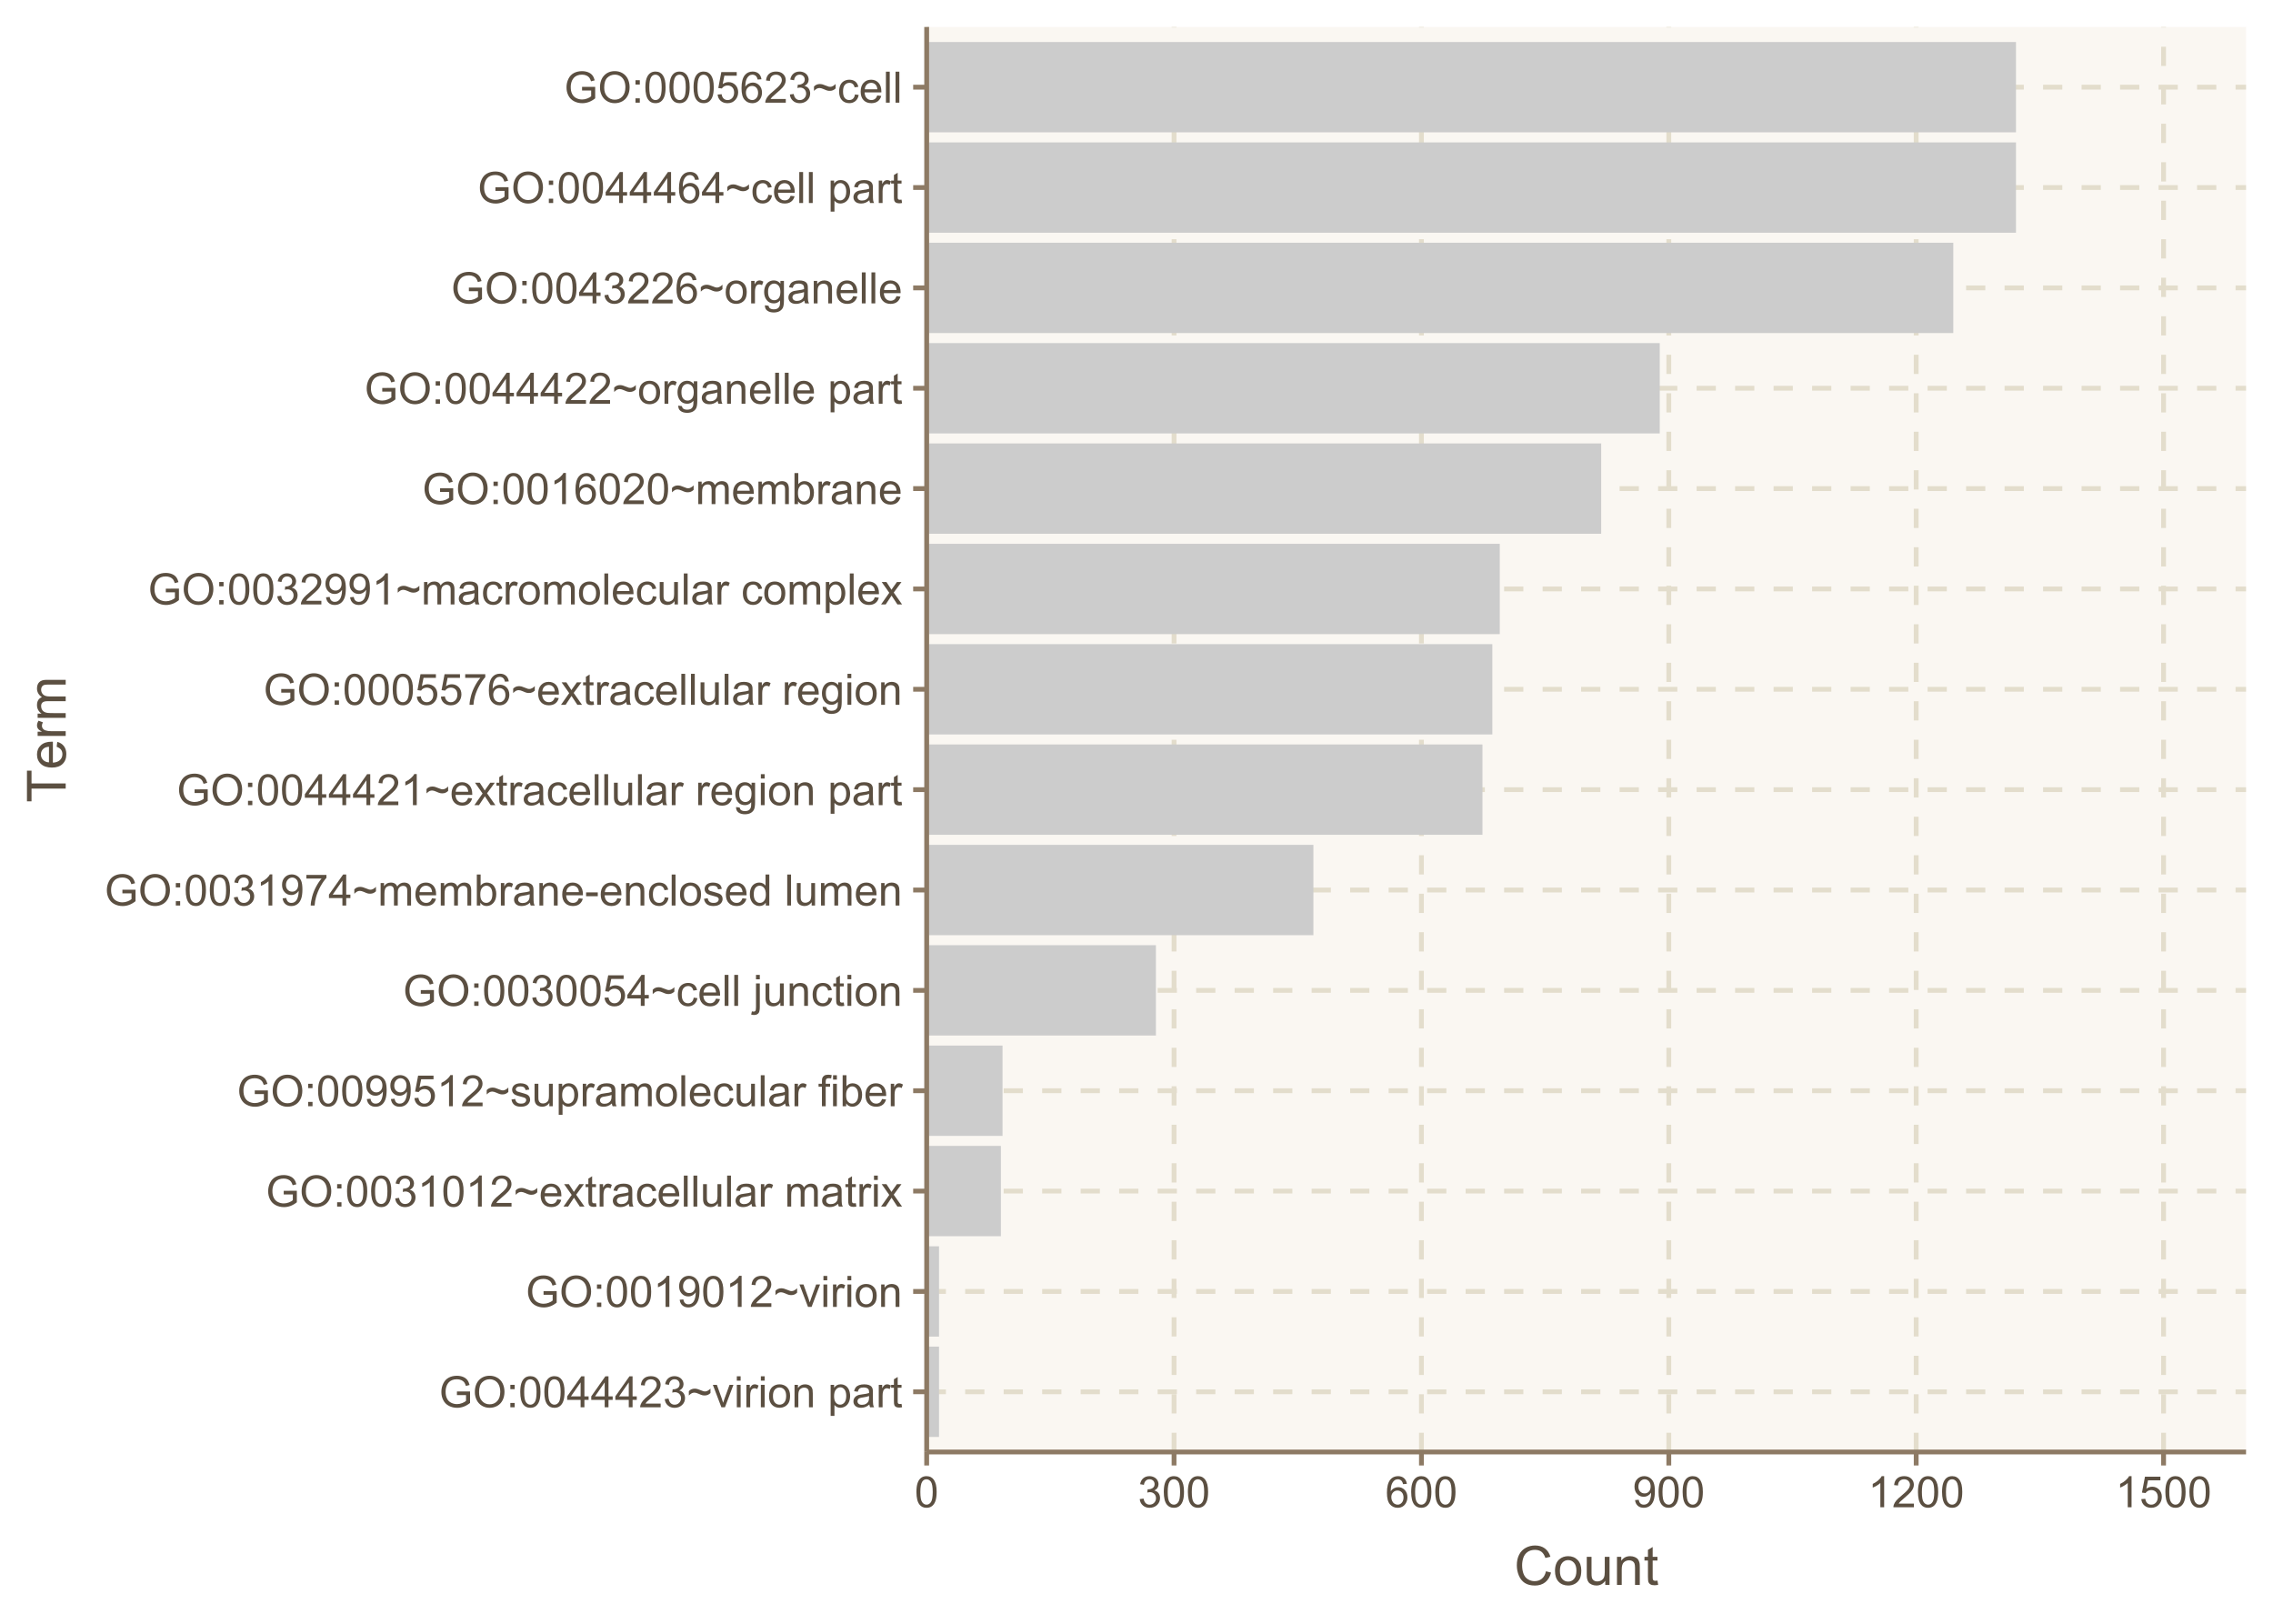 <?xml version="1.0" encoding="UTF-8"?>
<svg xmlns="http://www.w3.org/2000/svg" xmlns:xlink="http://www.w3.org/1999/xlink" width="504pt" height="360pt" viewBox="0 0 504 360" version="1.1">
<defs>
<g>
<symbol overflow="visible" id="glyph0-0">
<path style="stroke:none;" d="M 1.199 0 L 1.199 -6 L 6 -6 L 6 0 Z M 1.352 -0.148 L 5.852 -0.148 L 5.852 -5.852 L 1.352 -5.852 Z M 1.352 -0.148 "/>
</symbol>
<symbol overflow="visible" id="glyph0-1">
<path style="stroke:none;" d="M 3.957 -2.695 L 3.957 -3.5 L 6.867 -3.508 L 6.867 -0.957 C 6.418 -0.598 5.957 -0.332 5.484 -0.152 C 5.008 0.027 4.52 0.117 4.023 0.117 C 3.344 0.117 2.73 -0.027 2.18 -0.316 C 1.629 -0.605 1.211 -1.023 0.934 -1.57 C 0.648 -2.117 0.508 -2.727 0.512 -3.402 C 0.508 -4.07 0.648 -4.695 0.93 -5.273 C 1.207 -5.852 1.609 -6.281 2.137 -6.566 C 2.66 -6.844 3.266 -6.984 3.953 -6.988 C 4.445 -6.984 4.895 -6.902 5.297 -6.746 C 5.699 -6.582 6.012 -6.359 6.242 -6.074 C 6.469 -5.785 6.645 -5.41 6.766 -4.949 L 5.945 -4.727 C 5.84 -5.074 5.711 -5.348 5.559 -5.551 C 5.402 -5.746 5.184 -5.906 4.902 -6.031 C 4.617 -6.148 4.301 -6.211 3.957 -6.211 C 3.535 -6.211 3.176 -6.145 2.875 -6.02 C 2.57 -5.891 2.328 -5.727 2.145 -5.52 C 1.957 -5.312 1.812 -5.086 1.711 -4.844 C 1.535 -4.414 1.445 -3.953 1.449 -3.461 C 1.445 -2.844 1.551 -2.332 1.766 -1.922 C 1.973 -1.508 2.281 -1.199 2.684 -1.004 C 3.086 -0.801 3.512 -0.703 3.969 -0.703 C 4.359 -0.703 4.746 -0.777 5.125 -0.93 C 5.496 -1.078 5.781 -1.238 5.977 -1.414 L 5.977 -2.695 Z M 3.957 -2.695 "/>
</symbol>
<symbol overflow="visible" id="glyph0-2">
<path style="stroke:none;" d="M 0.465 -3.348 C 0.461 -4.484 0.77 -5.379 1.383 -6.023 C 1.992 -6.668 2.781 -6.988 3.754 -6.992 C 4.387 -6.988 4.957 -6.84 5.469 -6.539 C 5.977 -6.234 6.367 -5.809 6.633 -5.27 C 6.898 -4.723 7.031 -4.109 7.035 -3.426 C 7.031 -2.727 6.891 -2.102 6.613 -1.555 C 6.328 -1 5.93 -0.586 5.418 -0.305 C 4.898 -0.023 4.344 0.117 3.75 0.117 C 3.102 0.117 2.523 -0.039 2.016 -0.352 C 1.504 -0.664 1.117 -1.09 0.855 -1.629 C 0.594 -2.168 0.461 -2.738 0.465 -3.348 Z M 1.402 -3.332 C 1.398 -2.5 1.621 -1.848 2.07 -1.375 C 2.512 -0.895 3.07 -0.656 3.746 -0.66 C 4.426 -0.656 4.988 -0.898 5.434 -1.383 C 5.871 -1.863 6.094 -2.543 6.098 -3.43 C 6.094 -3.984 6 -4.473 5.812 -4.895 C 5.625 -5.309 5.348 -5.633 4.984 -5.867 C 4.617 -6.094 4.207 -6.211 3.758 -6.211 C 3.109 -6.211 2.559 -5.988 2.098 -5.547 C 1.633 -5.102 1.398 -4.363 1.402 -3.332 Z M 1.402 -3.332 "/>
</symbol>
<symbol overflow="visible" id="glyph0-3">
<path style="stroke:none;" d="M 0.867 -4.016 L 0.867 -4.977 L 1.828 -4.977 L 1.828 -4.016 Z M 0.867 0 L 0.867 -0.961 L 1.828 -0.961 L 1.828 0 Z M 0.867 0 "/>
</symbol>
<symbol overflow="visible" id="glyph0-4">
<path style="stroke:none;" d="M 0.398 -3.391 C 0.398 -4.199 0.48 -4.852 0.648 -5.352 C 0.812 -5.844 1.062 -6.227 1.395 -6.496 C 1.723 -6.762 2.137 -6.895 2.641 -6.898 C 3.004 -6.895 3.328 -6.82 3.609 -6.676 C 3.887 -6.523 4.113 -6.312 4.297 -6.035 C 4.477 -5.754 4.621 -5.41 4.723 -5.012 C 4.824 -4.605 4.875 -4.066 4.879 -3.391 C 4.875 -2.582 4.793 -1.93 4.629 -1.438 C 4.465 -0.938 4.215 -0.555 3.887 -0.289 C 3.555 -0.016 3.141 0.117 2.641 0.117 C 1.973 0.117 1.453 -0.117 1.078 -0.594 C 0.625 -1.164 0.398 -2.098 0.398 -3.391 Z M 1.266 -3.391 C 1.266 -2.258 1.395 -1.508 1.66 -1.137 C 1.922 -0.762 2.25 -0.574 2.641 -0.578 C 3.023 -0.574 3.348 -0.762 3.613 -1.141 C 3.875 -1.512 4.008 -2.262 4.012 -3.391 C 4.008 -4.52 3.875 -5.27 3.613 -5.645 C 3.348 -6.012 3.02 -6.199 2.629 -6.203 C 2.238 -6.199 1.93 -6.035 1.703 -5.711 C 1.41 -5.289 1.266 -4.516 1.266 -3.391 Z M 1.266 -3.391 "/>
</symbol>
<symbol overflow="visible" id="glyph0-5">
<path style="stroke:none;" d="M 3.102 0 L 3.102 -1.645 L 0.121 -1.645 L 0.121 -2.418 L 3.258 -6.871 L 3.945 -6.871 L 3.945 -2.418 L 4.875 -2.418 L 4.875 -1.645 L 3.945 -1.645 L 3.945 0 Z M 3.102 -2.418 L 3.102 -5.516 L 0.953 -2.418 Z M 3.102 -2.418 "/>
</symbol>
<symbol overflow="visible" id="glyph0-6">
<path style="stroke:none;" d="M 4.832 -0.812 L 4.832 0 L 0.289 0 C 0.281 -0.203 0.316 -0.398 0.391 -0.586 C 0.504 -0.895 0.688 -1.199 0.945 -1.5 C 1.195 -1.797 1.562 -2.141 2.047 -2.539 C 2.789 -3.148 3.297 -3.637 3.562 -3.996 C 3.824 -4.352 3.953 -4.688 3.957 -5.012 C 3.953 -5.34 3.836 -5.621 3.598 -5.855 C 3.355 -6.082 3.043 -6.199 2.664 -6.203 C 2.254 -6.199 1.93 -6.078 1.688 -5.836 C 1.441 -5.59 1.316 -5.25 1.316 -4.824 L 0.449 -4.914 C 0.508 -5.559 0.73 -6.051 1.121 -6.391 C 1.504 -6.727 2.023 -6.895 2.68 -6.898 C 3.336 -6.895 3.859 -6.715 4.246 -6.352 C 4.629 -5.984 4.82 -5.531 4.824 -4.992 C 4.82 -4.715 4.766 -4.441 4.652 -4.18 C 4.539 -3.91 4.352 -3.633 4.094 -3.34 C 3.832 -3.047 3.398 -2.645 2.793 -2.133 C 2.285 -1.707 1.961 -1.418 1.816 -1.266 C 1.672 -1.113 1.551 -0.961 1.461 -0.812 Z M 4.832 -0.812 "/>
</symbol>
<symbol overflow="visible" id="glyph0-7">
<path style="stroke:none;" d="M 0.402 -1.812 L 1.246 -1.926 C 1.34 -1.445 1.504 -1.102 1.738 -0.895 C 1.969 -0.68 2.254 -0.574 2.594 -0.578 C 2.988 -0.574 3.324 -0.711 3.598 -0.988 C 3.871 -1.262 4.008 -1.602 4.008 -2.012 C 4.008 -2.395 3.879 -2.715 3.629 -2.969 C 3.371 -3.219 3.051 -3.344 2.664 -3.348 C 2.5 -3.344 2.301 -3.312 2.066 -3.254 L 2.16 -3.992 C 2.215 -3.984 2.262 -3.984 2.297 -3.984 C 2.656 -3.984 2.977 -4.078 3.266 -4.266 C 3.551 -4.453 3.695 -4.742 3.699 -5.133 C 3.695 -5.441 3.59 -5.695 3.383 -5.902 C 3.172 -6.102 2.902 -6.203 2.574 -6.207 C 2.242 -6.203 1.969 -6.102 1.754 -5.895 C 1.531 -5.688 1.391 -5.379 1.332 -4.969 L 0.488 -5.117 C 0.586 -5.68 0.82 -6.121 1.188 -6.434 C 1.551 -6.742 2.008 -6.895 2.555 -6.898 C 2.93 -6.895 3.273 -6.816 3.59 -6.656 C 3.902 -6.496 4.145 -6.277 4.312 -6 C 4.48 -5.719 4.562 -5.422 4.566 -5.113 C 4.562 -4.812 4.484 -4.543 4.324 -4.301 C 4.164 -4.059 3.926 -3.863 3.617 -3.723 C 4.02 -3.625 4.336 -3.43 4.562 -3.137 C 4.785 -2.84 4.898 -2.473 4.902 -2.031 C 4.898 -1.426 4.68 -0.918 4.246 -0.504 C 3.805 -0.09 3.25 0.117 2.586 0.121 C 1.98 0.117 1.48 -0.059 1.086 -0.418 C 0.684 -0.773 0.457 -1.238 0.402 -1.812 Z M 0.402 -1.812 "/>
</symbol>
<symbol overflow="visible" id="glyph0-8">
<path style="stroke:none;" d="M 0.406 -2.609 L 0.406 -3.57 C 0.734 -3.941 1.172 -4.129 1.711 -4.133 C 1.898 -4.129 2.094 -4.102 2.301 -4.051 C 2.504 -3.992 2.797 -3.887 3.184 -3.727 C 3.395 -3.633 3.559 -3.57 3.668 -3.547 C 3.773 -3.516 3.879 -3.504 3.992 -3.508 C 4.191 -3.504 4.402 -3.562 4.621 -3.688 C 4.836 -3.805 5.031 -3.961 5.203 -4.148 L 5.203 -3.156 C 5 -2.965 4.797 -2.828 4.594 -2.746 C 4.391 -2.66 4.16 -2.617 3.906 -2.621 C 3.715 -2.617 3.535 -2.641 3.367 -2.684 C 3.195 -2.727 2.926 -2.832 2.555 -3 C 2.184 -3.164 1.875 -3.246 1.633 -3.25 C 1.43 -3.246 1.242 -3.203 1.066 -3.121 C 0.887 -3.031 0.664 -2.859 0.406 -2.609 Z M 0.406 -2.609 "/>
</symbol>
<symbol overflow="visible" id="glyph0-9">
<path style="stroke:none;" d="M 2.016 0 L 0.121 -4.977 L 1.012 -4.977 L 2.082 -1.996 C 2.191 -1.672 2.297 -1.336 2.398 -0.992 C 2.469 -1.25 2.574 -1.566 2.715 -1.941 L 3.82 -4.977 L 4.688 -4.977 L 2.805 0 Z M 2.016 0 "/>
</symbol>
<symbol overflow="visible" id="glyph0-10">
<path style="stroke:none;" d="M 0.637 -5.902 L 0.637 -6.871 L 1.48 -6.871 L 1.48 -5.902 Z M 0.637 0 L 0.637 -4.977 L 1.48 -4.977 L 1.48 0 Z M 0.637 0 "/>
</symbol>
<symbol overflow="visible" id="glyph0-11">
<path style="stroke:none;" d="M 0.625 0 L 0.625 -4.977 L 1.383 -4.977 L 1.383 -4.223 C 1.574 -4.574 1.75 -4.809 1.918 -4.922 C 2.078 -5.031 2.262 -5.086 2.461 -5.09 C 2.742 -5.086 3.031 -4.996 3.328 -4.82 L 3.039 -4.035 C 2.828 -4.156 2.621 -4.219 2.418 -4.219 C 2.23 -4.219 2.066 -4.16 1.922 -4.051 C 1.773 -3.938 1.668 -3.785 1.609 -3.59 C 1.512 -3.289 1.465 -2.961 1.469 -2.605 L 1.469 0 Z M 0.625 0 "/>
</symbol>
<symbol overflow="visible" id="glyph0-12">
<path style="stroke:none;" d="M 0.32 -2.488 C 0.316 -3.406 0.57 -4.09 1.086 -4.539 C 1.512 -4.902 2.035 -5.086 2.652 -5.09 C 3.336 -5.086 3.895 -4.863 4.332 -4.418 C 4.762 -3.969 4.98 -3.348 4.984 -2.559 C 4.98 -1.914 4.883 -1.41 4.695 -1.047 C 4.5 -0.676 4.223 -0.391 3.855 -0.191 C 3.488 0.012 3.086 0.109 2.652 0.113 C 1.953 0.109 1.391 -0.109 0.965 -0.555 C 0.531 -1 0.316 -1.645 0.32 -2.488 Z M 1.188 -2.488 C 1.184 -1.848 1.32 -1.371 1.602 -1.055 C 1.875 -0.738 2.227 -0.578 2.652 -0.582 C 3.07 -0.578 3.418 -0.738 3.699 -1.059 C 3.973 -1.375 4.113 -1.859 4.117 -2.516 C 4.113 -3.129 3.973 -3.598 3.695 -3.914 C 3.414 -4.23 3.066 -4.387 2.652 -4.391 C 2.227 -4.387 1.875 -4.23 1.602 -3.918 C 1.32 -3.602 1.184 -3.125 1.188 -2.488 Z M 1.188 -2.488 "/>
</symbol>
<symbol overflow="visible" id="glyph0-13">
<path style="stroke:none;" d="M 0.633 0 L 0.633 -4.977 L 1.391 -4.977 L 1.391 -4.27 C 1.754 -4.812 2.285 -5.086 2.977 -5.09 C 3.273 -5.086 3.547 -5.031 3.801 -4.926 C 4.051 -4.816 4.238 -4.676 4.367 -4.504 C 4.488 -4.328 4.578 -4.121 4.633 -3.883 C 4.66 -3.723 4.676 -3.449 4.68 -3.062 L 4.68 0 L 3.836 0 L 3.836 -3.027 C 3.832 -3.367 3.797 -3.625 3.734 -3.797 C 3.664 -3.969 3.551 -4.105 3.387 -4.207 C 3.219 -4.309 3.02 -4.359 2.797 -4.359 C 2.434 -4.359 2.125 -4.242 1.867 -4.016 C 1.605 -3.785 1.477 -3.355 1.477 -2.719 L 1.477 0 Z M 0.633 0 "/>
</symbol>
<symbol overflow="visible" id="glyph0-14">
<path style="stroke:none;" d=""/>
</symbol>
<symbol overflow="visible" id="glyph0-15">
<path style="stroke:none;" d="M 0.633 1.906 L 0.633 -4.977 L 1.402 -4.977 L 1.402 -4.332 C 1.578 -4.582 1.785 -4.773 2.016 -4.898 C 2.242 -5.023 2.516 -5.086 2.844 -5.09 C 3.266 -5.086 3.641 -4.977 3.969 -4.762 C 4.289 -4.539 4.535 -4.23 4.703 -3.836 C 4.867 -3.434 4.949 -2.996 4.953 -2.527 C 4.949 -2.012 4.859 -1.555 4.68 -1.148 C 4.496 -0.742 4.23 -0.43 3.883 -0.211 C 3.531 0.004 3.164 0.109 2.785 0.113 C 2.5 0.109 2.25 0.055 2.027 -0.062 C 1.801 -0.18 1.617 -0.332 1.477 -0.516 L 1.477 1.906 Z M 1.398 -2.461 C 1.395 -1.82 1.523 -1.344 1.785 -1.039 C 2.043 -0.73 2.355 -0.578 2.727 -0.582 C 3.098 -0.578 3.422 -0.738 3.691 -1.055 C 3.957 -1.371 4.09 -1.863 4.094 -2.531 C 4.09 -3.164 3.957 -3.637 3.699 -3.957 C 3.434 -4.27 3.125 -4.43 2.766 -4.43 C 2.406 -4.43 2.086 -4.262 1.812 -3.926 C 1.531 -3.59 1.395 -3.102 1.398 -2.461 Z M 1.398 -2.461 "/>
</symbol>
<symbol overflow="visible" id="glyph0-16">
<path style="stroke:none;" d="M 3.883 -0.613 C 3.566 -0.344 3.266 -0.156 2.98 -0.051 C 2.688 0.059 2.375 0.109 2.047 0.113 C 1.496 0.109 1.078 -0.02 0.785 -0.285 C 0.492 -0.551 0.344 -0.895 0.348 -1.312 C 0.344 -1.555 0.398 -1.777 0.512 -1.98 C 0.621 -2.18 0.77 -2.34 0.949 -2.465 C 1.129 -2.586 1.328 -2.68 1.555 -2.742 C 1.719 -2.785 1.969 -2.824 2.305 -2.867 C 2.984 -2.945 3.488 -3.043 3.812 -3.16 C 3.812 -3.27 3.812 -3.344 3.816 -3.379 C 3.812 -3.719 3.734 -3.961 3.578 -4.105 C 3.359 -4.293 3.039 -4.387 2.617 -4.391 C 2.215 -4.387 1.922 -4.32 1.734 -4.184 C 1.547 -4.043 1.406 -3.797 1.316 -3.445 L 0.492 -3.559 C 0.566 -3.906 0.688 -4.191 0.863 -4.41 C 1.031 -4.625 1.281 -4.793 1.605 -4.914 C 1.93 -5.027 2.305 -5.086 2.738 -5.09 C 3.16 -5.086 3.508 -5.035 3.773 -4.938 C 4.039 -4.836 4.234 -4.711 4.359 -4.562 C 4.484 -4.41 4.57 -4.219 4.621 -3.988 C 4.648 -3.844 4.664 -3.586 4.664 -3.211 L 4.664 -2.086 C 4.664 -1.301 4.68 -0.805 4.719 -0.598 C 4.75 -0.387 4.82 -0.188 4.93 0 L 4.051 0 C 3.957 -0.172 3.902 -0.375 3.883 -0.613 Z M 3.812 -2.5 C 3.504 -2.371 3.043 -2.266 2.434 -2.18 C 2.082 -2.129 1.836 -2.07 1.695 -2.012 C 1.547 -1.945 1.438 -1.855 1.363 -1.734 C 1.281 -1.613 1.242 -1.48 1.246 -1.336 C 1.242 -1.109 1.328 -0.922 1.5 -0.773 C 1.672 -0.621 1.922 -0.543 2.25 -0.547 C 2.574 -0.543 2.863 -0.617 3.117 -0.762 C 3.367 -0.902 3.551 -1.094 3.676 -1.344 C 3.762 -1.531 3.809 -1.812 3.812 -2.188 Z M 3.812 -2.5 "/>
</symbol>
<symbol overflow="visible" id="glyph0-17">
<path style="stroke:none;" d="M 2.477 -0.754 L 2.598 -0.008 C 2.355 0.043 2.145 0.062 1.961 0.066 C 1.652 0.062 1.414 0.02 1.246 -0.078 C 1.074 -0.172 0.957 -0.301 0.891 -0.461 C 0.82 -0.617 0.785 -0.949 0.789 -1.457 L 0.789 -4.32 L 0.168 -4.32 L 0.168 -4.977 L 0.789 -4.977 L 0.789 -6.211 L 1.625 -6.719 L 1.625 -4.977 L 2.477 -4.977 L 2.477 -4.32 L 1.625 -4.32 L 1.625 -1.41 C 1.621 -1.168 1.637 -1.012 1.668 -0.945 C 1.695 -0.875 1.746 -0.82 1.816 -0.781 C 1.883 -0.738 1.977 -0.719 2.105 -0.723 C 2.195 -0.719 2.32 -0.73 2.477 -0.754 Z M 2.477 -0.754 "/>
</symbol>
<symbol overflow="visible" id="glyph0-18">
<path style="stroke:none;" d="M 3.578 0 L 2.734 0 L 2.734 -5.375 C 2.527 -5.18 2.262 -4.988 1.934 -4.793 C 1.602 -4.598 1.305 -4.453 1.047 -4.359 L 1.047 -5.176 C 1.516 -5.395 1.926 -5.664 2.281 -5.98 C 2.633 -6.293 2.883 -6.598 3.031 -6.898 L 3.578 -6.898 Z M 3.578 0 "/>
</symbol>
<symbol overflow="visible" id="glyph0-19">
<path style="stroke:none;" d="M 0.523 -1.59 L 1.336 -1.664 C 1.402 -1.281 1.531 -1.004 1.727 -0.836 C 1.918 -0.66 2.168 -0.574 2.477 -0.578 C 2.73 -0.574 2.957 -0.633 3.156 -0.754 C 3.348 -0.871 3.508 -1.031 3.637 -1.23 C 3.758 -1.426 3.863 -1.691 3.949 -2.031 C 4.035 -2.367 4.078 -2.711 4.078 -3.066 C 4.078 -3.098 4.074 -3.156 4.074 -3.234 C 3.902 -2.965 3.672 -2.746 3.383 -2.578 C 3.086 -2.41 2.77 -2.324 2.434 -2.328 C 1.859 -2.324 1.379 -2.531 0.988 -2.945 C 0.594 -3.355 0.398 -3.898 0.398 -4.578 C 0.398 -5.273 0.602 -5.836 1.016 -6.262 C 1.422 -6.684 1.938 -6.895 2.559 -6.898 C 3.004 -6.895 3.414 -6.777 3.785 -6.539 C 4.152 -6.297 4.434 -5.953 4.629 -5.512 C 4.82 -5.062 4.914 -4.418 4.918 -3.578 C 4.914 -2.695 4.82 -1.996 4.629 -1.477 C 4.438 -0.957 4.152 -0.559 3.777 -0.289 C 3.398 -0.016 2.957 0.117 2.457 0.117 C 1.914 0.117 1.477 -0.031 1.137 -0.328 C 0.797 -0.625 0.59 -1.043 0.523 -1.59 Z M 3.98 -4.621 C 3.977 -5.102 3.848 -5.484 3.594 -5.773 C 3.332 -6.055 3.023 -6.199 2.664 -6.203 C 2.285 -6.199 1.957 -6.047 1.684 -5.742 C 1.402 -5.434 1.266 -5.035 1.266 -4.551 C 1.266 -4.109 1.395 -3.754 1.66 -3.484 C 1.922 -3.207 2.25 -3.07 2.641 -3.074 C 3.027 -3.07 3.348 -3.207 3.602 -3.484 C 3.852 -3.754 3.977 -4.133 3.98 -4.621 Z M 3.98 -4.621 "/>
</symbol>
<symbol overflow="visible" id="glyph0-20">
<path style="stroke:none;" d="M 4.039 -1.602 L 4.914 -1.496 C 4.773 -0.98 4.52 -0.586 4.148 -0.309 C 3.773 -0.027 3.297 0.109 2.723 0.113 C 1.992 0.109 1.414 -0.109 0.992 -0.559 C 0.562 -1.004 0.352 -1.633 0.352 -2.445 C 0.352 -3.281 0.566 -3.934 0.996 -4.395 C 1.426 -4.855 1.984 -5.086 2.676 -5.09 C 3.34 -5.086 3.883 -4.859 4.309 -4.41 C 4.727 -3.953 4.938 -3.316 4.941 -2.5 C 4.938 -2.445 4.938 -2.371 4.938 -2.273 L 1.223 -2.273 C 1.25 -1.727 1.406 -1.305 1.688 -1.016 C 1.965 -0.723 2.309 -0.578 2.727 -0.582 C 3.031 -0.578 3.297 -0.66 3.52 -0.824 C 3.734 -0.984 3.906 -1.242 4.039 -1.602 Z M 1.27 -2.969 L 4.051 -2.969 C 4.008 -3.383 3.902 -3.695 3.73 -3.91 C 3.461 -4.23 3.113 -4.395 2.688 -4.398 C 2.297 -4.395 1.969 -4.266 1.707 -4.008 C 1.441 -3.746 1.297 -3.398 1.27 -2.969 Z M 1.27 -2.969 "/>
</symbol>
<symbol overflow="visible" id="glyph0-21">
<path style="stroke:none;" d="M 0.07 0 L 1.891 -2.586 L 0.207 -4.977 L 1.262 -4.977 L 2.023 -3.812 C 2.164 -3.586 2.281 -3.398 2.371 -3.254 C 2.508 -3.457 2.633 -3.641 2.75 -3.801 L 3.59 -4.977 L 4.598 -4.977 L 2.879 -2.633 L 4.73 0 L 3.695 0 L 2.672 -1.547 L 2.398 -1.965 L 1.094 0 Z M 0.07 0 "/>
</symbol>
<symbol overflow="visible" id="glyph0-22">
<path style="stroke:none;" d="M 3.883 -1.824 L 4.711 -1.715 C 4.617 -1.141 4.383 -0.691 4.012 -0.371 C 3.637 -0.047 3.18 0.109 2.641 0.113 C 1.957 0.109 1.41 -0.109 0.996 -0.555 C 0.582 -0.996 0.375 -1.633 0.375 -2.469 C 0.375 -3.004 0.461 -3.477 0.641 -3.879 C 0.816 -4.281 1.09 -4.582 1.453 -4.785 C 1.816 -4.984 2.211 -5.086 2.645 -5.09 C 3.18 -5.086 3.621 -4.949 3.969 -4.68 C 4.309 -4.402 4.531 -4.016 4.633 -3.516 L 3.812 -3.391 C 3.73 -3.723 3.59 -3.973 3.395 -4.145 C 3.191 -4.309 2.953 -4.395 2.676 -4.398 C 2.25 -4.395 1.906 -4.242 1.641 -3.941 C 1.375 -3.633 1.242 -3.148 1.242 -2.492 C 1.242 -1.82 1.367 -1.336 1.625 -1.035 C 1.879 -0.73 2.215 -0.578 2.629 -0.582 C 2.957 -0.578 3.234 -0.68 3.457 -0.887 C 3.68 -1.086 3.82 -1.398 3.883 -1.824 Z M 3.883 -1.824 "/>
</symbol>
<symbol overflow="visible" id="glyph0-23">
<path style="stroke:none;" d="M 0.613 0 L 0.613 -6.871 L 1.457 -6.871 L 1.457 0 Z M 0.613 0 "/>
</symbol>
<symbol overflow="visible" id="glyph0-24">
<path style="stroke:none;" d="M 3.895 0 L 3.895 -0.73 C 3.504 -0.168 2.977 0.109 2.316 0.113 C 2.02 0.109 1.746 0.059 1.492 -0.055 C 1.234 -0.164 1.047 -0.309 0.926 -0.48 C 0.801 -0.648 0.711 -0.855 0.664 -1.105 C 0.625 -1.27 0.609 -1.531 0.613 -1.895 L 0.613 -4.977 L 1.457 -4.977 L 1.457 -2.219 C 1.453 -1.773 1.469 -1.477 1.508 -1.328 C 1.559 -1.102 1.672 -0.926 1.848 -0.801 C 2.016 -0.672 2.23 -0.609 2.484 -0.613 C 2.734 -0.609 2.969 -0.676 3.195 -0.809 C 3.414 -0.938 3.574 -1.113 3.668 -1.336 C 3.758 -1.559 3.801 -1.883 3.805 -2.312 L 3.805 -4.977 L 4.648 -4.977 L 4.648 0 Z M 3.895 0 "/>
</symbol>
<symbol overflow="visible" id="glyph0-25">
<path style="stroke:none;" d="M 0.633 0 L 0.633 -4.977 L 1.387 -4.977 L 1.387 -4.281 C 1.539 -4.52 1.746 -4.715 2.008 -4.867 C 2.266 -5.012 2.562 -5.086 2.898 -5.09 C 3.262 -5.086 3.562 -5.008 3.801 -4.859 C 4.035 -4.703 4.203 -4.492 4.305 -4.219 C 4.695 -4.797 5.207 -5.086 5.84 -5.09 C 6.332 -5.086 6.711 -4.949 6.98 -4.68 C 7.242 -4.402 7.375 -3.98 7.379 -3.418 L 7.379 0 L 6.539 0 L 6.539 -3.137 C 6.539 -3.469 6.512 -3.711 6.457 -3.863 C 6.402 -4.008 6.301 -4.129 6.16 -4.223 C 6.012 -4.312 5.844 -4.359 5.652 -4.359 C 5.301 -4.359 5.012 -4.242 4.781 -4.008 C 4.547 -3.773 4.43 -3.398 4.434 -2.891 L 4.434 0 L 3.59 0 L 3.59 -3.234 C 3.586 -3.609 3.516 -3.891 3.383 -4.078 C 3.242 -4.266 3.02 -4.359 2.711 -4.359 C 2.469 -4.359 2.25 -4.297 2.051 -4.172 C 1.848 -4.047 1.699 -3.863 1.613 -3.621 C 1.52 -3.379 1.477 -3.031 1.477 -2.582 L 1.477 0 Z M 0.633 0 "/>
</symbol>
<symbol overflow="visible" id="glyph0-26">
<path style="stroke:none;" d="M 0.398 -1.801 L 1.285 -1.875 C 1.348 -1.441 1.5 -1.117 1.742 -0.902 C 1.977 -0.684 2.266 -0.574 2.605 -0.578 C 3.008 -0.574 3.352 -0.727 3.637 -1.035 C 3.914 -1.34 4.055 -1.746 4.059 -2.254 C 4.055 -2.734 3.918 -3.113 3.652 -3.395 C 3.379 -3.668 3.027 -3.809 2.594 -3.812 C 2.316 -3.809 2.07 -3.746 1.855 -3.625 C 1.633 -3.5 1.461 -3.34 1.34 -3.145 L 0.547 -3.25 L 1.215 -6.777 L 4.633 -6.777 L 4.633 -5.973 L 1.891 -5.973 L 1.52 -4.125 C 1.926 -4.41 2.359 -4.551 2.816 -4.555 C 3.414 -4.551 3.922 -4.344 4.336 -3.93 C 4.746 -3.512 4.949 -2.977 4.953 -2.328 C 4.949 -1.703 4.77 -1.168 4.41 -0.719 C 3.969 -0.16 3.367 0.117 2.605 0.117 C 1.977 0.117 1.465 -0.055 1.074 -0.406 C 0.676 -0.754 0.453 -1.219 0.398 -1.801 Z M 0.398 -1.801 "/>
</symbol>
<symbol overflow="visible" id="glyph0-27">
<path style="stroke:none;" d="M 0.297 -1.484 L 1.129 -1.617 C 1.172 -1.281 1.301 -1.023 1.52 -0.848 C 1.73 -0.668 2.031 -0.578 2.418 -0.582 C 2.805 -0.578 3.094 -0.656 3.281 -0.816 C 3.469 -0.973 3.562 -1.16 3.562 -1.375 C 3.562 -1.562 3.477 -1.711 3.312 -1.824 C 3.195 -1.895 2.91 -1.992 2.453 -2.109 C 1.832 -2.266 1.402 -2.398 1.164 -2.516 C 0.922 -2.625 0.742 -2.785 0.621 -2.988 C 0.496 -3.188 0.434 -3.41 0.438 -3.656 C 0.434 -3.875 0.484 -4.078 0.59 -4.27 C 0.688 -4.457 0.824 -4.613 1.004 -4.742 C 1.129 -4.836 1.309 -4.918 1.539 -4.988 C 1.762 -5.051 2.004 -5.086 2.27 -5.09 C 2.656 -5.086 3 -5.031 3.297 -4.922 C 3.59 -4.809 3.809 -4.656 3.953 -4.465 C 4.09 -4.27 4.188 -4.012 4.242 -3.695 L 3.418 -3.582 C 3.375 -3.832 3.266 -4.031 3.09 -4.18 C 2.906 -4.32 2.652 -4.395 2.328 -4.398 C 1.938 -4.395 1.664 -4.328 1.5 -4.203 C 1.332 -4.07 1.246 -3.922 1.25 -3.754 C 1.246 -3.641 1.281 -3.543 1.355 -3.461 C 1.418 -3.367 1.527 -3.293 1.68 -3.234 C 1.762 -3.203 2.008 -3.129 2.422 -3.02 C 3.016 -2.855 3.434 -2.727 3.672 -2.629 C 3.906 -2.523 4.09 -2.375 4.227 -2.184 C 4.359 -1.988 4.43 -1.746 4.43 -1.461 C 4.43 -1.176 4.348 -0.914 4.184 -0.668 C 4.02 -0.418 3.781 -0.223 3.473 -0.09 C 3.16 0.047 2.809 0.109 2.422 0.113 C 1.773 0.109 1.281 -0.02 0.945 -0.289 C 0.602 -0.555 0.387 -0.953 0.297 -1.484 Z M 0.297 -1.484 "/>
</symbol>
<symbol overflow="visible" id="glyph0-28">
<path style="stroke:none;" d="M 0.836 0 L 0.836 -4.32 L 0.09 -4.32 L 0.09 -4.977 L 0.836 -4.977 L 0.836 -5.508 C 0.832 -5.84 0.859 -6.086 0.922 -6.254 C 1 -6.469 1.145 -6.648 1.352 -6.785 C 1.555 -6.918 1.84 -6.984 2.211 -6.988 C 2.445 -6.984 2.711 -6.957 3 -6.906 L 2.875 -6.168 C 2.695 -6.195 2.527 -6.211 2.375 -6.215 C 2.117 -6.211 1.938 -6.156 1.832 -6.051 C 1.723 -5.938 1.668 -5.734 1.672 -5.438 L 1.672 -4.977 L 2.645 -4.977 L 2.645 -4.32 L 1.672 -4.32 L 1.672 0 Z M 0.836 0 "/>
</symbol>
<symbol overflow="visible" id="glyph0-29">
<path style="stroke:none;" d="M 1.41 0 L 0.629 0 L 0.629 -6.871 L 1.473 -6.871 L 1.473 -4.422 C 1.824 -4.863 2.281 -5.086 2.836 -5.09 C 3.141 -5.086 3.43 -5.023 3.707 -4.902 C 3.977 -4.777 4.199 -4.605 4.379 -4.383 C 4.551 -4.16 4.691 -3.891 4.793 -3.574 C 4.895 -3.258 4.945 -2.918 4.945 -2.562 C 4.945 -1.707 4.734 -1.051 4.312 -0.586 C 3.891 -0.121 3.383 0.109 2.793 0.113 C 2.203 0.109 1.742 -0.133 1.41 -0.625 Z M 1.402 -2.527 C 1.398 -1.926 1.48 -1.496 1.645 -1.234 C 1.906 -0.797 2.266 -0.578 2.723 -0.582 C 3.09 -0.578 3.41 -0.738 3.68 -1.062 C 3.945 -1.379 4.078 -1.855 4.082 -2.492 C 4.078 -3.141 3.949 -3.621 3.695 -3.934 C 3.434 -4.238 3.121 -4.395 2.762 -4.398 C 2.387 -4.395 2.07 -4.234 1.805 -3.918 C 1.535 -3.594 1.398 -3.129 1.402 -2.527 Z M 1.402 -2.527 "/>
</symbol>
<symbol overflow="visible" id="glyph0-30">
<path style="stroke:none;" d="M 0.629 -5.891 L 0.629 -6.871 L 1.473 -6.871 L 1.473 -5.891 Z M -0.441 1.93 L -0.281 1.215 C -0.109 1.254 0.023 1.277 0.117 1.281 C 0.289 1.277 0.414 1.219 0.5 1.109 C 0.582 0.992 0.625 0.707 0.629 0.254 L 0.629 -4.977 L 1.473 -4.977 L 1.473 0.273 C 1.469 0.883 1.391 1.309 1.234 1.551 C 1.027 1.859 0.688 2.016 0.219 2.02 C -0.008 2.016 -0.223 1.984 -0.441 1.93 Z M -0.441 1.93 "/>
</symbol>
<symbol overflow="visible" id="glyph0-31">
<path style="stroke:none;" d="M 0.453 -5.973 L 0.453 -6.781 L 4.902 -6.781 L 4.902 -6.125 C 4.461 -5.656 4.027 -5.039 3.602 -4.27 C 3.168 -3.496 2.836 -2.703 2.605 -1.891 C 2.434 -1.312 2.324 -0.684 2.281 0 L 1.414 0 C 1.422 -0.539 1.531 -1.191 1.734 -1.961 C 1.938 -2.723 2.227 -3.461 2.609 -4.176 C 2.984 -4.883 3.391 -5.48 3.82 -5.973 Z M 0.453 -5.973 "/>
</symbol>
<symbol overflow="visible" id="glyph0-32">
<path style="stroke:none;" d="M 0.305 -2.062 L 0.305 -2.91 L 2.898 -2.91 L 2.898 -2.062 Z M 0.305 -2.062 "/>
</symbol>
<symbol overflow="visible" id="glyph0-33">
<path style="stroke:none;" d="M 3.863 0 L 3.863 -0.629 C 3.543 -0.133 3.078 0.109 2.469 0.113 C 2.07 0.109 1.707 0.004 1.375 -0.215 C 1.039 -0.43 0.781 -0.734 0.602 -1.129 C 0.418 -1.52 0.328 -1.973 0.328 -2.484 C 0.328 -2.98 0.41 -3.43 0.574 -3.836 C 0.738 -4.238 0.984 -4.547 1.32 -4.766 C 1.648 -4.977 2.02 -5.086 2.434 -5.09 C 2.73 -5.086 3 -5.023 3.234 -4.898 C 3.469 -4.773 3.656 -4.609 3.805 -4.406 L 3.805 -6.871 L 4.645 -6.871 L 4.645 0 Z M 1.195 -2.484 C 1.195 -1.844 1.328 -1.367 1.598 -1.055 C 1.863 -0.738 2.18 -0.578 2.551 -0.582 C 2.914 -0.578 3.227 -0.73 3.488 -1.031 C 3.742 -1.332 3.871 -1.793 3.875 -2.414 C 3.871 -3.094 3.742 -3.594 3.48 -3.914 C 3.219 -4.23 2.895 -4.387 2.512 -4.391 C 2.133 -4.387 1.82 -4.234 1.57 -3.93 C 1.32 -3.621 1.195 -3.141 1.195 -2.484 Z M 1.195 -2.484 "/>
</symbol>
<symbol overflow="visible" id="glyph0-34">
<path style="stroke:none;" d="M 0.477 0.414 L 1.297 0.535 C 1.328 0.785 1.426 0.969 1.586 1.086 C 1.793 1.238 2.078 1.316 2.441 1.32 C 2.828 1.316 3.129 1.238 3.344 1.086 C 3.555 0.926 3.699 0.707 3.777 0.43 C 3.82 0.254 3.84 -0.102 3.84 -0.652 C 3.465 -0.215 3.008 0 2.461 0 C 1.773 0 1.242 -0.246 0.871 -0.738 C 0.492 -1.23 0.305 -1.82 0.309 -2.516 C 0.305 -2.988 0.391 -3.43 0.566 -3.832 C 0.734 -4.23 0.984 -4.539 1.312 -4.762 C 1.641 -4.977 2.023 -5.086 2.465 -5.09 C 3.051 -5.086 3.535 -4.848 3.918 -4.379 L 3.918 -4.977 L 4.695 -4.977 L 4.695 -0.676 C 4.691 0.102 4.613 0.648 4.457 0.973 C 4.297 1.293 4.047 1.547 3.707 1.738 C 3.363 1.922 2.941 2.016 2.445 2.02 C 1.848 2.016 1.371 1.883 1.008 1.617 C 0.641 1.352 0.461 0.949 0.477 0.414 Z M 1.176 -2.578 C 1.172 -1.922 1.301 -1.445 1.562 -1.148 C 1.82 -0.848 2.145 -0.695 2.539 -0.699 C 2.922 -0.695 3.25 -0.844 3.516 -1.145 C 3.777 -1.441 3.906 -1.91 3.91 -2.551 C 3.906 -3.156 3.773 -3.617 3.504 -3.926 C 3.23 -4.234 2.902 -4.387 2.527 -4.391 C 2.148 -4.387 1.832 -4.234 1.57 -3.934 C 1.305 -3.625 1.172 -3.176 1.176 -2.578 Z M 1.176 -2.578 "/>
</symbol>
<symbol overflow="visible" id="glyph0-35">
<path style="stroke:none;" d="M 4.777 -5.188 L 3.938 -5.125 C 3.859 -5.453 3.75 -5.691 3.617 -5.844 C 3.387 -6.082 3.105 -6.203 2.773 -6.207 C 2.5 -6.203 2.266 -6.129 2.066 -5.98 C 1.797 -5.785 1.586 -5.504 1.438 -5.133 C 1.281 -4.758 1.203 -4.227 1.199 -3.543 C 1.398 -3.852 1.648 -4.082 1.945 -4.23 C 2.238 -4.379 2.543 -4.453 2.867 -4.457 C 3.426 -4.453 3.906 -4.246 4.305 -3.836 C 4.699 -3.418 4.898 -2.883 4.898 -2.23 C 4.898 -1.797 4.805 -1.395 4.617 -1.027 C 4.43 -0.652 4.172 -0.371 3.852 -0.176 C 3.523 0.02 3.156 0.117 2.746 0.117 C 2.039 0.117 1.465 -0.141 1.023 -0.656 C 0.578 -1.172 0.355 -2.023 0.359 -3.215 C 0.355 -4.539 0.602 -5.504 1.098 -6.113 C 1.52 -6.633 2.098 -6.895 2.828 -6.898 C 3.363 -6.895 3.805 -6.746 4.152 -6.445 C 4.496 -6.141 4.703 -5.719 4.777 -5.188 Z M 1.332 -2.227 C 1.328 -1.934 1.391 -1.652 1.516 -1.391 C 1.637 -1.121 1.809 -0.922 2.035 -0.785 C 2.254 -0.645 2.488 -0.574 2.734 -0.578 C 3.086 -0.574 3.391 -0.719 3.648 -1.008 C 3.902 -1.293 4.031 -1.684 4.035 -2.18 C 4.031 -2.652 3.906 -3.023 3.656 -3.301 C 3.402 -3.57 3.082 -3.707 2.699 -3.711 C 2.316 -3.707 1.992 -3.57 1.73 -3.301 C 1.461 -3.023 1.328 -2.668 1.332 -2.227 Z M 1.332 -2.227 "/>
</symbol>
<symbol overflow="visible" id="glyph1-0">
<path style="stroke:none;" d="M 1.5 0 L 1.5 -7.5 L 7.5 -7.5 L 7.5 0 Z M 1.688 -0.188 L 7.312 -0.188 L 7.312 -7.312 L 1.688 -7.312 Z M 1.688 -0.188 "/>
</symbol>
<symbol overflow="visible" id="glyph1-1">
<path style="stroke:none;" d="M 7.055 -3.012 L 8.191 -2.727 C 7.953 -1.789 7.523 -1.078 6.906 -0.586 C 6.285 -0.098 5.527 0.145 4.633 0.148 C 3.707 0.145 2.953 -0.039 2.375 -0.418 C 1.793 -0.793 1.352 -1.34 1.051 -2.055 C 0.746 -2.77 0.598 -3.539 0.598 -4.359 C 0.598 -5.254 0.766 -6.031 1.109 -6.699 C 1.449 -7.363 1.938 -7.871 2.57 -8.215 C 3.199 -8.559 3.895 -8.73 4.652 -8.734 C 5.512 -8.73 6.234 -8.512 6.82 -8.078 C 7.406 -7.637 7.812 -7.023 8.047 -6.234 L 6.926 -5.969 C 6.723 -6.59 6.434 -7.047 6.059 -7.336 C 5.68 -7.621 5.203 -7.762 4.629 -7.766 C 3.969 -7.762 3.414 -7.605 2.973 -7.289 C 2.527 -6.969 2.219 -6.543 2.039 -6.012 C 1.859 -5.48 1.77 -4.93 1.77 -4.367 C 1.77 -3.633 1.875 -2.996 2.086 -2.449 C 2.297 -1.902 2.629 -1.496 3.082 -1.23 C 3.531 -0.961 4.016 -0.824 4.539 -0.828 C 5.176 -0.824 5.715 -1.008 6.156 -1.379 C 6.598 -1.742 6.898 -2.289 7.055 -3.012 Z M 7.055 -3.012 "/>
</symbol>
<symbol overflow="visible" id="glyph1-2">
<path style="stroke:none;" d="M 0.398 -3.109 C 0.398 -4.262 0.719 -5.117 1.359 -5.672 C 1.895 -6.133 2.547 -6.363 3.316 -6.363 C 4.172 -6.363 4.871 -6.082 5.414 -5.52 C 5.953 -4.957 6.223 -4.184 6.227 -3.199 C 6.223 -2.398 6.102 -1.766 5.867 -1.309 C 5.625 -0.848 5.277 -0.492 4.82 -0.238 C 4.359 0.016 3.859 0.141 3.316 0.141 C 2.441 0.141 1.734 -0.137 1.203 -0.695 C 0.664 -1.254 0.398 -2.059 0.398 -3.109 Z M 1.484 -3.109 C 1.48 -2.309 1.656 -1.711 2.004 -1.32 C 2.348 -0.922 2.785 -0.727 3.316 -0.727 C 3.84 -0.727 4.273 -0.926 4.621 -1.324 C 4.969 -1.723 5.145 -2.328 5.145 -3.148 C 5.145 -3.914 4.969 -4.496 4.617 -4.895 C 4.266 -5.289 3.832 -5.488 3.316 -5.492 C 2.785 -5.488 2.348 -5.293 2.004 -4.898 C 1.656 -4.5 1.48 -3.902 1.484 -3.109 Z M 1.484 -3.109 "/>
</symbol>
<symbol overflow="visible" id="glyph1-3">
<path style="stroke:none;" d="M 4.867 0 L 4.867 -0.914 C 4.379 -0.211 3.723 0.141 2.895 0.141 C 2.527 0.141 2.184 0.07 1.867 -0.07 C 1.547 -0.211 1.309 -0.387 1.156 -0.602 C 1 -0.812 0.895 -1.074 0.832 -1.383 C 0.785 -1.59 0.762 -1.918 0.766 -2.367 L 0.766 -6.223 L 1.82 -6.223 L 1.82 -2.773 C 1.816 -2.219 1.84 -1.848 1.887 -1.656 C 1.949 -1.379 2.09 -1.16 2.309 -1.004 C 2.523 -0.84 2.789 -0.762 3.105 -0.766 C 3.418 -0.762 3.715 -0.844 3.996 -1.008 C 4.273 -1.172 4.469 -1.391 4.586 -1.672 C 4.699 -1.949 4.758 -2.355 4.758 -2.891 L 4.758 -6.223 L 5.812 -6.223 L 5.812 0 Z M 4.867 0 "/>
</symbol>
<symbol overflow="visible" id="glyph1-4">
<path style="stroke:none;" d="M 0.789 0 L 0.789 -6.223 L 1.742 -6.223 L 1.742 -5.336 C 2.195 -6.02 2.855 -6.363 3.719 -6.363 C 4.09 -6.363 4.434 -6.293 4.754 -6.16 C 5.066 -6.023 5.305 -5.848 5.461 -5.633 C 5.617 -5.41 5.727 -5.152 5.789 -4.852 C 5.828 -4.656 5.848 -4.312 5.848 -3.828 L 5.848 0 L 4.793 0 L 4.793 -3.785 C 4.793 -4.215 4.75 -4.535 4.668 -4.75 C 4.586 -4.961 4.441 -5.129 4.234 -5.258 C 4.023 -5.383 3.777 -5.449 3.5 -5.449 C 3.047 -5.449 2.66 -5.305 2.332 -5.02 C 2.004 -4.734 1.84 -4.195 1.844 -3.398 L 1.844 0 Z M 0.789 0 "/>
</symbol>
<symbol overflow="visible" id="glyph1-5">
<path style="stroke:none;" d="M 3.094 -0.945 L 3.246 -0.012 C 2.949 0.051 2.684 0.082 2.449 0.082 C 2.066 0.082 1.77 0.023 1.559 -0.098 C 1.348 -0.219 1.199 -0.379 1.113 -0.578 C 1.027 -0.773 0.984 -1.188 0.984 -1.82 L 0.984 -5.402 L 0.211 -5.402 L 0.211 -6.223 L 0.984 -6.223 L 0.984 -7.766 L 2.031 -8.398 L 2.031 -6.223 L 3.094 -6.223 L 3.094 -5.402 L 2.031 -5.402 L 2.031 -1.766 C 2.027 -1.461 2.047 -1.27 2.086 -1.184 C 2.125 -1.098 2.184 -1.027 2.27 -0.977 C 2.352 -0.926 2.473 -0.902 2.633 -0.902 C 2.742 -0.902 2.898 -0.914 3.094 -0.945 Z M 3.094 -0.945 "/>
</symbol>
<symbol overflow="visible" id="glyph2-0">
<path style="stroke:none;" d="M 0 -1.5 L -7.5 -1.5 L -7.5 -7.5 L 0 -7.5 Z M -0.188 -1.688 L -0.188 -7.312 L -7.312 -7.312 L -7.312 -1.688 Z M -0.188 -1.688 "/>
</symbol>
<symbol overflow="visible" id="glyph2-1">
<path style="stroke:none;" d="M 0 -3.109 L -7.578 -3.113 L -7.578 -0.281 L -8.59 -0.281 L -8.59 -7.09 L -7.578 -7.09 L -7.578 -4.25 L 0 -4.25 Z M 0 -3.109 "/>
</symbol>
<symbol overflow="visible" id="glyph2-2">
<path style="stroke:none;" d="M -2.004 -5.051 L -1.867 -6.141 C -1.23 -5.969 -0.738 -5.648 -0.387 -5.184 C -0.035 -4.719 0.141 -4.125 0.141 -3.406 C 0.141 -2.492 -0.137 -1.77 -0.699 -1.238 C -1.254 -0.703 -2.043 -0.438 -3.059 -0.441 C -4.105 -0.438 -4.918 -0.707 -5.496 -1.25 C -6.074 -1.785 -6.363 -2.484 -6.363 -3.348 C -6.363 -4.176 -6.078 -4.855 -5.512 -5.383 C -4.945 -5.91 -4.148 -6.176 -3.121 -6.176 C -3.055 -6.176 -2.961 -6.172 -2.84 -6.172 L -2.844 -1.531 C -2.156 -1.566 -1.633 -1.762 -1.27 -2.109 C -0.906 -2.457 -0.727 -2.891 -0.727 -3.41 C -0.727 -3.797 -0.828 -4.125 -1.031 -4.402 C -1.234 -4.672 -1.559 -4.891 -2.004 -5.051 Z M -3.711 -1.59 L -3.707 -5.062 C -4.227 -5.016 -4.621 -4.883 -4.887 -4.664 C -5.293 -4.328 -5.496 -3.891 -5.496 -3.359 C -5.496 -2.871 -5.332 -2.465 -5.008 -2.137 C -4.684 -1.805 -4.25 -1.621 -3.711 -1.59 Z M -3.711 -1.59 "/>
</symbol>
<symbol overflow="visible" id="glyph2-3">
<path style="stroke:none;" d="M 0 -0.781 L -6.223 -0.781 L -6.223 -1.73 L -5.281 -1.73 C -5.719 -1.969 -6.012 -2.191 -6.152 -2.398 C -6.293 -2.602 -6.363 -2.828 -6.363 -3.078 C -6.363 -3.43 -6.25 -3.793 -6.023 -4.16 L -5.047 -3.797 C -5.195 -3.539 -5.273 -3.281 -5.273 -3.023 C -5.273 -2.793 -5.203 -2.586 -5.066 -2.402 C -4.926 -2.219 -4.734 -2.086 -4.488 -2.012 C -4.113 -1.891 -3.703 -1.832 -3.258 -1.836 L 0 -1.836 Z M 0 -0.781 "/>
</symbol>
<symbol overflow="visible" id="glyph2-4">
<path style="stroke:none;" d="M 0 -0.789 L -6.223 -0.793 L -6.223 -1.734 L -5.352 -1.734 C -5.648 -1.93 -5.895 -2.188 -6.082 -2.512 C -6.27 -2.836 -6.363 -3.207 -6.363 -3.621 C -6.363 -4.082 -6.266 -4.457 -6.074 -4.754 C -5.883 -5.043 -5.617 -5.254 -5.273 -5.379 C -6 -5.871 -6.363 -6.512 -6.363 -7.301 C -6.363 -7.918 -6.191 -8.391 -5.848 -8.723 C -5.504 -9.055 -4.977 -9.223 -4.27 -9.223 L 0 -9.223 L 0 -8.172 L -3.918 -8.172 C -4.336 -8.168 -4.641 -8.133 -4.828 -8.07 C -5.016 -8 -5.164 -7.879 -5.277 -7.699 C -5.391 -7.52 -5.449 -7.309 -5.449 -7.066 C -5.449 -6.629 -5.301 -6.266 -5.012 -5.977 C -4.719 -5.688 -4.254 -5.543 -3.613 -5.543 L 0 -5.543 L 0 -4.488 L -4.043 -4.488 C -4.512 -4.488 -4.863 -4.402 -5.098 -4.23 C -5.332 -4.059 -5.449 -3.777 -5.449 -3.387 C -5.449 -3.09 -5.371 -2.812 -5.215 -2.562 C -5.059 -2.309 -4.828 -2.129 -4.527 -2.016 C -4.227 -1.902 -3.793 -1.844 -3.227 -1.848 L 0 -1.844 Z M 0 -0.789 "/>
</symbol>
</g>
<clipPath id="clip1">
  <path d="M 205.473 5.977 L 499 5.977 L 499 322 L 205.473 322 Z M 205.473 5.977 "/>
</clipPath>
<clipPath id="clip2">
  <path d="M 205.473 308 L 499 308 L 499 310 L 205.473 310 Z M 205.473 308 "/>
</clipPath>
<clipPath id="clip3">
  <path d="M 205.473 285 L 499 285 L 499 287 L 205.473 287 Z M 205.473 285 "/>
</clipPath>
<clipPath id="clip4">
  <path d="M 205.473 263 L 499 263 L 499 265 L 205.473 265 Z M 205.473 263 "/>
</clipPath>
<clipPath id="clip5">
  <path d="M 205.473 241 L 499 241 L 499 243 L 205.473 243 Z M 205.473 241 "/>
</clipPath>
<clipPath id="clip6">
  <path d="M 205.473 219 L 499 219 L 499 221 L 205.473 221 Z M 205.473 219 "/>
</clipPath>
<clipPath id="clip7">
  <path d="M 205.473 196 L 499 196 L 499 198 L 205.473 198 Z M 205.473 196 "/>
</clipPath>
<clipPath id="clip8">
  <path d="M 205.473 174 L 499 174 L 499 176 L 205.473 176 Z M 205.473 174 "/>
</clipPath>
<clipPath id="clip9">
  <path d="M 205.473 152 L 499 152 L 499 154 L 205.473 154 Z M 205.473 152 "/>
</clipPath>
<clipPath id="clip10">
  <path d="M 205.473 130 L 499 130 L 499 132 L 205.473 132 Z M 205.473 130 "/>
</clipPath>
<clipPath id="clip11">
  <path d="M 205.473 107 L 499 107 L 499 109 L 205.473 109 Z M 205.473 107 "/>
</clipPath>
<clipPath id="clip12">
  <path d="M 205.473 85 L 499 85 L 499 87 L 205.473 87 Z M 205.473 85 "/>
</clipPath>
<clipPath id="clip13">
  <path d="M 205.473 63 L 499 63 L 499 65 L 205.473 65 Z M 205.473 63 "/>
</clipPath>
<clipPath id="clip14">
  <path d="M 205.473 41 L 499 41 L 499 43 L 205.473 43 Z M 205.473 41 "/>
</clipPath>
<clipPath id="clip15">
  <path d="M 205.473 18 L 499 18 L 499 20 L 205.473 20 Z M 205.473 18 "/>
</clipPath>
<clipPath id="clip16">
  <path d="M 205.473 5.977 L 207 5.977 L 207 322.922 L 205.473 322.922 Z M 205.473 5.977 "/>
</clipPath>
<clipPath id="clip17">
  <path d="M 259 5.977 L 261 5.977 L 261 322.922 L 259 322.922 Z M 259 5.977 "/>
</clipPath>
<clipPath id="clip18">
  <path d="M 314 5.977 L 316 5.977 L 316 322.922 L 314 322.922 Z M 314 5.977 "/>
</clipPath>
<clipPath id="clip19">
  <path d="M 369 5.977 L 371 5.977 L 371 322.922 L 369 322.922 Z M 369 5.977 "/>
</clipPath>
<clipPath id="clip20">
  <path d="M 424 5.977 L 426 5.977 L 426 322.922 L 424 322.922 Z M 424 5.977 "/>
</clipPath>
<clipPath id="clip21">
  <path d="M 479 5.977 L 481 5.977 L 481 322.922 L 479 322.922 Z M 479 5.977 "/>
</clipPath>
<clipPath id="clip22">
  <path d="M 205.473 298 L 209 298 L 209 319 L 205.473 319 Z M 205.473 298 "/>
</clipPath>
<clipPath id="clip23">
  <path d="M 205.473 276 L 209 276 L 209 297 L 205.473 297 Z M 205.473 276 "/>
</clipPath>
<clipPath id="clip24">
  <path d="M 205.473 254 L 222 254 L 222 275 L 205.473 275 Z M 205.473 254 "/>
</clipPath>
<clipPath id="clip25">
  <path d="M 205.473 231 L 223 231 L 223 252 L 205.473 252 Z M 205.473 231 "/>
</clipPath>
<clipPath id="clip26">
  <path d="M 205.473 209 L 257 209 L 257 230 L 205.473 230 Z M 205.473 209 "/>
</clipPath>
<clipPath id="clip27">
  <path d="M 205.473 187 L 292 187 L 292 208 L 205.473 208 Z M 205.473 187 "/>
</clipPath>
<clipPath id="clip28">
  <path d="M 205.473 165 L 329 165 L 329 186 L 205.473 186 Z M 205.473 165 "/>
</clipPath>
<clipPath id="clip29">
  <path d="M 205.473 142 L 331 142 L 331 163 L 205.473 163 Z M 205.473 142 "/>
</clipPath>
<clipPath id="clip30">
  <path d="M 205.473 120 L 333 120 L 333 141 L 205.473 141 Z M 205.473 120 "/>
</clipPath>
<clipPath id="clip31">
  <path d="M 205.473 98 L 356 98 L 356 119 L 205.473 119 Z M 205.473 98 "/>
</clipPath>
<clipPath id="clip32">
  <path d="M 205.473 76 L 369 76 L 369 97 L 205.473 97 Z M 205.473 76 "/>
</clipPath>
<clipPath id="clip33">
  <path d="M 205.473 53 L 434 53 L 434 74 L 205.473 74 Z M 205.473 53 "/>
</clipPath>
<clipPath id="clip34">
  <path d="M 205.473 31 L 448 31 L 448 52 L 205.473 52 Z M 205.473 31 "/>
</clipPath>
<clipPath id="clip35">
  <path d="M 205.473 9 L 448 9 L 448 30 L 205.473 30 Z M 205.473 9 "/>
</clipPath>
</defs>
<g id="surface21">
<rect x="0" y="0" width="504" height="360" style="fill:rgb(100%,100%,100%);fill-opacity:1;stroke:none;"/>
<rect x="0" y="0" width="504" height="360" style="fill:rgb(100%,100%,100%);fill-opacity:1;stroke:none;"/>
<path style="fill:none;stroke-width:1.067;stroke-linecap:round;stroke-linejoin:round;stroke:rgb(100%,100%,100%);stroke-opacity:1;stroke-miterlimit:10;" d="M 0 360 L 504 360 L 504 0 L 0 0 Z M 0 360 "/>
<g clip-path="url(#clip1)" clip-rule="nonzero">
<path style=" stroke:none;fill-rule:nonzero;fill:rgb(98.039%,96.863%,94.902%);fill-opacity:1;" d="M 205.473 321.922 L 498.023 321.922 L 498.023 5.977 L 205.473 5.977 Z M 205.473 321.922 "/>
</g>
<g clip-path="url(#clip2)" clip-rule="nonzero">
<path style="fill:none;stroke-width:1.067;stroke-linecap:butt;stroke-linejoin:round;stroke:rgb(89.02%,86.667%,80%);stroke-opacity:1;stroke-dasharray:4.268,4.268;stroke-miterlimit:10;" d="M 205.473 308.574 L 498.023 308.574 "/>
</g>
<g clip-path="url(#clip3)" clip-rule="nonzero">
<path style="fill:none;stroke-width:1.067;stroke-linecap:butt;stroke-linejoin:round;stroke:rgb(89.02%,86.667%,80%);stroke-opacity:1;stroke-dasharray:4.268,4.268;stroke-miterlimit:10;" d="M 205.473 286.324 L 498.023 286.324 "/>
</g>
<g clip-path="url(#clip4)" clip-rule="nonzero">
<path style="fill:none;stroke-width:1.067;stroke-linecap:butt;stroke-linejoin:round;stroke:rgb(89.02%,86.667%,80%);stroke-opacity:1;stroke-dasharray:4.268,4.268;stroke-miterlimit:10;" d="M 205.473 264.074 L 498.023 264.074 "/>
</g>
<g clip-path="url(#clip5)" clip-rule="nonzero">
<path style="fill:none;stroke-width:1.067;stroke-linecap:butt;stroke-linejoin:round;stroke:rgb(89.02%,86.667%,80%);stroke-opacity:1;stroke-dasharray:4.268,4.268;stroke-miterlimit:10;" d="M 205.473 241.824 L 498.023 241.824 "/>
</g>
<g clip-path="url(#clip6)" clip-rule="nonzero">
<path style="fill:none;stroke-width:1.067;stroke-linecap:butt;stroke-linejoin:round;stroke:rgb(89.02%,86.667%,80%);stroke-opacity:1;stroke-dasharray:4.268,4.268;stroke-miterlimit:10;" d="M 205.473 219.574 L 498.023 219.574 "/>
</g>
<g clip-path="url(#clip7)" clip-rule="nonzero">
<path style="fill:none;stroke-width:1.067;stroke-linecap:butt;stroke-linejoin:round;stroke:rgb(89.02%,86.667%,80%);stroke-opacity:1;stroke-dasharray:4.268,4.268;stroke-miterlimit:10;" d="M 205.473 197.324 L 498.023 197.324 "/>
</g>
<g clip-path="url(#clip8)" clip-rule="nonzero">
<path style="fill:none;stroke-width:1.067;stroke-linecap:butt;stroke-linejoin:round;stroke:rgb(89.02%,86.667%,80%);stroke-opacity:1;stroke-dasharray:4.268,4.268;stroke-miterlimit:10;" d="M 205.473 175.074 L 498.023 175.074 "/>
</g>
<g clip-path="url(#clip9)" clip-rule="nonzero">
<path style="fill:none;stroke-width:1.067;stroke-linecap:butt;stroke-linejoin:round;stroke:rgb(89.02%,86.667%,80%);stroke-opacity:1;stroke-dasharray:4.268,4.268;stroke-miterlimit:10;" d="M 205.473 152.824 L 498.023 152.824 "/>
</g>
<g clip-path="url(#clip10)" clip-rule="nonzero">
<path style="fill:none;stroke-width:1.067;stroke-linecap:butt;stroke-linejoin:round;stroke:rgb(89.02%,86.667%,80%);stroke-opacity:1;stroke-dasharray:4.268,4.268;stroke-miterlimit:10;" d="M 205.473 130.574 L 498.023 130.574 "/>
</g>
<g clip-path="url(#clip11)" clip-rule="nonzero">
<path style="fill:none;stroke-width:1.067;stroke-linecap:butt;stroke-linejoin:round;stroke:rgb(89.02%,86.667%,80%);stroke-opacity:1;stroke-dasharray:4.268,4.268;stroke-miterlimit:10;" d="M 205.473 108.328 L 498.023 108.328 "/>
</g>
<g clip-path="url(#clip12)" clip-rule="nonzero">
<path style="fill:none;stroke-width:1.067;stroke-linecap:butt;stroke-linejoin:round;stroke:rgb(89.02%,86.667%,80%);stroke-opacity:1;stroke-dasharray:4.268,4.268;stroke-miterlimit:10;" d="M 205.473 86.078 L 498.023 86.078 "/>
</g>
<g clip-path="url(#clip13)" clip-rule="nonzero">
<path style="fill:none;stroke-width:1.067;stroke-linecap:butt;stroke-linejoin:round;stroke:rgb(89.02%,86.667%,80%);stroke-opacity:1;stroke-dasharray:4.268,4.268;stroke-miterlimit:10;" d="M 205.473 63.828 L 498.023 63.828 "/>
</g>
<g clip-path="url(#clip14)" clip-rule="nonzero">
<path style="fill:none;stroke-width:1.067;stroke-linecap:butt;stroke-linejoin:round;stroke:rgb(89.02%,86.667%,80%);stroke-opacity:1;stroke-dasharray:4.268,4.268;stroke-miterlimit:10;" d="M 205.473 41.578 L 498.023 41.578 "/>
</g>
<g clip-path="url(#clip15)" clip-rule="nonzero">
<path style="fill:none;stroke-width:1.067;stroke-linecap:butt;stroke-linejoin:round;stroke:rgb(89.02%,86.667%,80%);stroke-opacity:1;stroke-dasharray:4.268,4.268;stroke-miterlimit:10;" d="M 205.473 19.328 L 498.023 19.328 "/>
</g>
<g clip-path="url(#clip16)" clip-rule="nonzero">
<path style="fill:none;stroke-width:1.067;stroke-linecap:butt;stroke-linejoin:round;stroke:rgb(89.02%,86.667%,80%);stroke-opacity:1;stroke-dasharray:4.268,4.268;stroke-miterlimit:10;" d="M 205.473 321.922 L 205.473 5.977 "/>
</g>
<g clip-path="url(#clip17)" clip-rule="nonzero">
<path style="fill:none;stroke-width:1.067;stroke-linecap:butt;stroke-linejoin:round;stroke:rgb(89.02%,86.667%,80%);stroke-opacity:1;stroke-dasharray:4.268,4.268;stroke-miterlimit:10;" d="M 260.324 321.922 L 260.324 5.977 "/>
</g>
<g clip-path="url(#clip18)" clip-rule="nonzero">
<path style="fill:none;stroke-width:1.067;stroke-linecap:butt;stroke-linejoin:round;stroke:rgb(89.02%,86.667%,80%);stroke-opacity:1;stroke-dasharray:4.268,4.268;stroke-miterlimit:10;" d="M 315.18 321.922 L 315.18 5.977 "/>
</g>
<g clip-path="url(#clip19)" clip-rule="nonzero">
<path style="fill:none;stroke-width:1.067;stroke-linecap:butt;stroke-linejoin:round;stroke:rgb(89.02%,86.667%,80%);stroke-opacity:1;stroke-dasharray:4.268,4.268;stroke-miterlimit:10;" d="M 370.031 321.922 L 370.031 5.977 "/>
</g>
<g clip-path="url(#clip20)" clip-rule="nonzero">
<path style="fill:none;stroke-width:1.067;stroke-linecap:butt;stroke-linejoin:round;stroke:rgb(89.02%,86.667%,80%);stroke-opacity:1;stroke-dasharray:4.268,4.268;stroke-miterlimit:10;" d="M 424.883 321.922 L 424.883 5.977 "/>
</g>
<g clip-path="url(#clip21)" clip-rule="nonzero">
<path style="fill:none;stroke-width:1.067;stroke-linecap:butt;stroke-linejoin:round;stroke:rgb(89.02%,86.667%,80%);stroke-opacity:1;stroke-dasharray:4.268,4.268;stroke-miterlimit:10;" d="M 479.738 321.922 L 479.738 5.977 "/>
</g>
<g clip-path="url(#clip22)" clip-rule="nonzero">
<path style=" stroke:none;fill-rule:nonzero;fill:rgb(80%,80%,80%);fill-opacity:1;" d="M 205.473 318.586 L 208.215 318.586 L 208.215 298.562 L 205.473 298.562 Z M 205.473 318.586 "/>
</g>
<g clip-path="url(#clip23)" clip-rule="nonzero">
<path style=" stroke:none;fill-rule:nonzero;fill:rgb(80%,80%,80%);fill-opacity:1;" d="M 205.473 296.336 L 208.215 296.336 L 208.215 276.312 L 205.473 276.312 Z M 205.473 296.336 "/>
</g>
<g clip-path="url(#clip24)" clip-rule="nonzero">
<path style=" stroke:none;fill-rule:nonzero;fill:rgb(80%,80%,80%);fill-opacity:1;" d="M 205.473 274.086 L 221.93 274.086 L 221.93 254.062 L 205.473 254.062 Z M 205.473 274.086 "/>
</g>
<g clip-path="url(#clip25)" clip-rule="nonzero">
<path style=" stroke:none;fill-rule:nonzero;fill:rgb(80%,80%,80%);fill-opacity:1;" d="M 205.473 251.836 L 222.293 251.836 L 222.293 231.812 L 205.473 231.812 Z M 205.473 251.836 "/>
</g>
<g clip-path="url(#clip26)" clip-rule="nonzero">
<path style=" stroke:none;fill-rule:nonzero;fill:rgb(80%,80%,80%);fill-opacity:1;" d="M 205.473 229.586 L 256.305 229.586 L 256.305 209.562 L 205.473 209.562 Z M 205.473 229.586 "/>
</g>
<g clip-path="url(#clip27)" clip-rule="nonzero">
<path style=" stroke:none;fill-rule:nonzero;fill:rgb(80%,80%,80%);fill-opacity:1;" d="M 205.473 207.336 L 291.227 207.336 L 291.227 187.312 L 205.473 187.312 Z M 205.473 207.336 "/>
</g>
<g clip-path="url(#clip28)" clip-rule="nonzero">
<path style=" stroke:none;fill-rule:nonzero;fill:rgb(80%,80%,80%);fill-opacity:1;" d="M 205.473 185.086 L 328.711 185.086 L 328.711 165.062 L 205.473 165.062 Z M 205.473 185.086 "/>
</g>
<g clip-path="url(#clip29)" clip-rule="nonzero">
<path style=" stroke:none;fill-rule:nonzero;fill:rgb(80%,80%,80%);fill-opacity:1;" d="M 205.473 162.84 L 330.902 162.84 L 330.902 142.816 L 205.473 142.816 Z M 205.473 162.84 "/>
</g>
<g clip-path="url(#clip30)" clip-rule="nonzero">
<path style=" stroke:none;fill-rule:nonzero;fill:rgb(80%,80%,80%);fill-opacity:1;" d="M 205.473 140.59 L 332.551 140.59 L 332.551 120.566 L 205.473 120.566 Z M 205.473 140.59 "/>
</g>
<g clip-path="url(#clip31)" clip-rule="nonzero">
<path style=" stroke:none;fill-rule:nonzero;fill:rgb(80%,80%,80%);fill-opacity:1;" d="M 205.473 118.34 L 355.039 118.34 L 355.039 98.316 L 205.473 98.316 Z M 205.473 118.34 "/>
</g>
<g clip-path="url(#clip32)" clip-rule="nonzero">
<path style=" stroke:none;fill-rule:nonzero;fill:rgb(80%,80%,80%);fill-opacity:1;" d="M 205.473 96.09 L 368.023 96.09 L 368.023 76.066 L 205.473 76.066 Z M 205.473 96.09 "/>
</g>
<g clip-path="url(#clip33)" clip-rule="nonzero">
<path style=" stroke:none;fill-rule:nonzero;fill:rgb(80%,80%,80%);fill-opacity:1;" d="M 205.473 73.84 L 433.113 73.84 L 433.113 53.816 L 205.473 53.816 Z M 205.473 73.84 "/>
</g>
<g clip-path="url(#clip34)" clip-rule="nonzero">
<path style=" stroke:none;fill-rule:nonzero;fill:rgb(80%,80%,80%);fill-opacity:1;" d="M 205.473 51.59 L 447.012 51.59 L 447.012 31.566 L 205.473 31.566 Z M 205.473 51.59 "/>
</g>
<g clip-path="url(#clip35)" clip-rule="nonzero">
<path style=" stroke:none;fill-rule:nonzero;fill:rgb(80%,80%,80%);fill-opacity:1;" d="M 205.473 29.34 L 447.012 29.34 L 447.012 9.316 L 205.473 9.316 Z M 205.473 29.34 "/>
</g>
<path style="fill:none;stroke-width:1.067;stroke-linecap:butt;stroke-linejoin:round;stroke:rgb(55.294%,47.843%,39.216%);stroke-opacity:1;stroke-miterlimit:10;" d="M 205.473 321.922 L 205.473 5.977 "/>
<g style="fill:rgb(35.686%,30.98%,25.49%);fill-opacity:1;">
  <use xlink:href="#glyph0-1" x="97.359" y="312.008"/>
  <use xlink:href="#glyph0-2" x="104.827" y="312.008"/>
  <use xlink:href="#glyph0-3" x="112.294" y="312.008"/>
  <use xlink:href="#glyph0-4" x="114.961" y="312.008"/>
  <use xlink:href="#glyph0-4" x="120.3" y="312.008"/>
  <use xlink:href="#glyph0-5" x="125.639" y="312.008"/>
  <use xlink:href="#glyph0-5" x="130.978" y="312.008"/>
  <use xlink:href="#glyph0-5" x="136.317" y="312.008"/>
  <use xlink:href="#glyph0-6" x="141.656" y="312.008"/>
  <use xlink:href="#glyph0-7" x="146.995" y="312.008"/>
  <use xlink:href="#glyph0-8" x="152.334" y="312.008"/>
  <use xlink:href="#glyph0-9" x="157.941" y="312.008"/>
  <use xlink:href="#glyph0-10" x="162.741" y="312.008"/>
  <use xlink:href="#glyph0-11" x="164.873" y="312.008"/>
  <use xlink:href="#glyph0-10" x="168.07" y="312.008"/>
  <use xlink:href="#glyph0-12" x="170.203" y="312.008"/>
  <use xlink:href="#glyph0-13" x="175.542" y="312.008"/>
  <use xlink:href="#glyph0-14" x="180.881" y="312.008"/>
  <use xlink:href="#glyph0-15" x="183.548" y="312.008"/>
  <use xlink:href="#glyph0-16" x="188.887" y="312.008"/>
  <use xlink:href="#glyph0-11" x="194.227" y="312.008"/>
  <use xlink:href="#glyph0-17" x="197.423" y="312.008"/>
</g>
<g style="fill:rgb(35.686%,30.98%,25.49%);fill-opacity:1;">
  <use xlink:href="#glyph0-1" x="116.566" y="289.758"/>
  <use xlink:href="#glyph0-2" x="124.034" y="289.758"/>
  <use xlink:href="#glyph0-3" x="131.501" y="289.758"/>
  <use xlink:href="#glyph0-4" x="134.168" y="289.758"/>
  <use xlink:href="#glyph0-4" x="139.507" y="289.758"/>
  <use xlink:href="#glyph0-18" x="144.846" y="289.758"/>
  <use xlink:href="#glyph0-19" x="150.185" y="289.758"/>
  <use xlink:href="#glyph0-4" x="155.524" y="289.758"/>
  <use xlink:href="#glyph0-18" x="160.863" y="289.758"/>
  <use xlink:href="#glyph0-6" x="166.202" y="289.758"/>
  <use xlink:href="#glyph0-8" x="171.541" y="289.758"/>
  <use xlink:href="#glyph0-9" x="177.148" y="289.758"/>
  <use xlink:href="#glyph0-10" x="181.948" y="289.758"/>
  <use xlink:href="#glyph0-11" x="184.08" y="289.758"/>
  <use xlink:href="#glyph0-10" x="187.277" y="289.758"/>
  <use xlink:href="#glyph0-12" x="189.41" y="289.758"/>
  <use xlink:href="#glyph0-13" x="194.749" y="289.758"/>
</g>
<g style="fill:rgb(35.686%,30.98%,25.49%);fill-opacity:1;">
  <use xlink:href="#glyph0-1" x="58.953" y="267.512"/>
  <use xlink:href="#glyph0-2" x="66.42" y="267.512"/>
  <use xlink:href="#glyph0-3" x="73.888" y="267.512"/>
  <use xlink:href="#glyph0-4" x="76.555" y="267.512"/>
  <use xlink:href="#glyph0-4" x="81.894" y="267.512"/>
  <use xlink:href="#glyph0-7" x="87.233" y="267.512"/>
  <use xlink:href="#glyph0-18" x="92.572" y="267.512"/>
  <use xlink:href="#glyph0-4" x="97.911" y="267.512"/>
  <use xlink:href="#glyph0-18" x="103.25" y="267.512"/>
  <use xlink:href="#glyph0-6" x="108.589" y="267.512"/>
  <use xlink:href="#glyph0-8" x="113.928" y="267.512"/>
  <use xlink:href="#glyph0-20" x="119.534" y="267.512"/>
  <use xlink:href="#glyph0-21" x="124.873" y="267.512"/>
  <use xlink:href="#glyph0-17" x="129.673" y="267.512"/>
  <use xlink:href="#glyph0-11" x="132.341" y="267.512"/>
  <use xlink:href="#glyph0-16" x="135.537" y="267.512"/>
  <use xlink:href="#glyph0-22" x="140.877" y="267.512"/>
  <use xlink:href="#glyph0-20" x="145.677" y="267.512"/>
  <use xlink:href="#glyph0-23" x="151.016" y="267.512"/>
  <use xlink:href="#glyph0-23" x="153.148" y="267.512"/>
  <use xlink:href="#glyph0-24" x="155.281" y="267.512"/>
  <use xlink:href="#glyph0-23" x="160.62" y="267.512"/>
  <use xlink:href="#glyph0-16" x="162.753" y="267.512"/>
  <use xlink:href="#glyph0-11" x="168.092" y="267.512"/>
  <use xlink:href="#glyph0-14" x="171.289" y="267.512"/>
  <use xlink:href="#glyph0-25" x="173.956" y="267.512"/>
  <use xlink:href="#glyph0-16" x="181.953" y="267.512"/>
  <use xlink:href="#glyph0-17" x="187.292" y="267.512"/>
  <use xlink:href="#glyph0-11" x="189.959" y="267.512"/>
  <use xlink:href="#glyph0-10" x="193.156" y="267.512"/>
  <use xlink:href="#glyph0-21" x="195.289" y="267.512"/>
</g>
<g style="fill:rgb(35.686%,30.98%,25.49%);fill-opacity:1;">
  <use xlink:href="#glyph0-1" x="52.535" y="245.262"/>
  <use xlink:href="#glyph0-2" x="60.002" y="245.262"/>
  <use xlink:href="#glyph0-3" x="67.47" y="245.262"/>
  <use xlink:href="#glyph0-4" x="70.137" y="245.262"/>
  <use xlink:href="#glyph0-4" x="75.476" y="245.262"/>
  <use xlink:href="#glyph0-19" x="80.815" y="245.262"/>
  <use xlink:href="#glyph0-19" x="86.154" y="245.262"/>
  <use xlink:href="#glyph0-26" x="91.493" y="245.262"/>
  <use xlink:href="#glyph0-18" x="96.832" y="245.262"/>
  <use xlink:href="#glyph0-6" x="102.171" y="245.262"/>
  <use xlink:href="#glyph0-8" x="107.51" y="245.262"/>
  <use xlink:href="#glyph0-27" x="113.116" y="245.262"/>
  <use xlink:href="#glyph0-24" x="117.916" y="245.262"/>
  <use xlink:href="#glyph0-15" x="123.255" y="245.262"/>
  <use xlink:href="#glyph0-11" x="128.595" y="245.262"/>
  <use xlink:href="#glyph0-16" x="131.791" y="245.262"/>
  <use xlink:href="#glyph0-25" x="137.13" y="245.262"/>
  <use xlink:href="#glyph0-12" x="145.127" y="245.262"/>
  <use xlink:href="#glyph0-23" x="150.466" y="245.262"/>
  <use xlink:href="#glyph0-20" x="152.599" y="245.262"/>
  <use xlink:href="#glyph0-22" x="157.938" y="245.262"/>
  <use xlink:href="#glyph0-24" x="162.738" y="245.262"/>
  <use xlink:href="#glyph0-23" x="168.077" y="245.262"/>
  <use xlink:href="#glyph0-16" x="170.21" y="245.262"/>
  <use xlink:href="#glyph0-11" x="175.549" y="245.262"/>
  <use xlink:href="#glyph0-14" x="178.746" y="245.262"/>
  <use xlink:href="#glyph0-28" x="181.413" y="245.262"/>
  <use xlink:href="#glyph0-10" x="184.08" y="245.262"/>
  <use xlink:href="#glyph0-29" x="186.213" y="245.262"/>
  <use xlink:href="#glyph0-20" x="191.552" y="245.262"/>
  <use xlink:href="#glyph0-11" x="196.891" y="245.262"/>
</g>
<g style="fill:rgb(35.686%,30.98%,25.49%);fill-opacity:1;">
  <use xlink:href="#glyph0-1" x="89.348" y="223.012"/>
  <use xlink:href="#glyph0-2" x="96.815" y="223.012"/>
  <use xlink:href="#glyph0-3" x="104.282" y="223.012"/>
  <use xlink:href="#glyph0-4" x="106.949" y="223.012"/>
  <use xlink:href="#glyph0-4" x="112.288" y="223.012"/>
  <use xlink:href="#glyph0-7" x="117.627" y="223.012"/>
  <use xlink:href="#glyph0-4" x="122.966" y="223.012"/>
  <use xlink:href="#glyph0-4" x="128.305" y="223.012"/>
  <use xlink:href="#glyph0-26" x="133.645" y="223.012"/>
  <use xlink:href="#glyph0-5" x="138.984" y="223.012"/>
  <use xlink:href="#glyph0-8" x="144.323" y="223.012"/>
  <use xlink:href="#glyph0-22" x="149.929" y="223.012"/>
  <use xlink:href="#glyph0-20" x="154.729" y="223.012"/>
  <use xlink:href="#glyph0-23" x="160.068" y="223.012"/>
  <use xlink:href="#glyph0-23" x="162.201" y="223.012"/>
  <use xlink:href="#glyph0-14" x="164.334" y="223.012"/>
  <use xlink:href="#glyph0-30" x="167.001" y="223.012"/>
  <use xlink:href="#glyph0-24" x="169.134" y="223.012"/>
  <use xlink:href="#glyph0-13" x="174.473" y="223.012"/>
  <use xlink:href="#glyph0-22" x="179.812" y="223.012"/>
  <use xlink:href="#glyph0-17" x="184.612" y="223.012"/>
  <use xlink:href="#glyph0-10" x="187.279" y="223.012"/>
  <use xlink:href="#glyph0-12" x="189.412" y="223.012"/>
  <use xlink:href="#glyph0-13" x="194.751" y="223.012"/>
</g>
<g style="fill:rgb(35.686%,30.98%,25.49%);fill-opacity:1;">
  <use xlink:href="#glyph0-1" x="23.184" y="200.762"/>
  <use xlink:href="#glyph0-2" x="30.651" y="200.762"/>
  <use xlink:href="#glyph0-3" x="38.118" y="200.762"/>
  <use xlink:href="#glyph0-4" x="40.785" y="200.762"/>
  <use xlink:href="#glyph0-4" x="46.124" y="200.762"/>
  <use xlink:href="#glyph0-7" x="51.463" y="200.762"/>
  <use xlink:href="#glyph0-18" x="56.802" y="200.762"/>
  <use xlink:href="#glyph0-19" x="62.141" y="200.762"/>
  <use xlink:href="#glyph0-31" x="67.48" y="200.762"/>
  <use xlink:href="#glyph0-5" x="72.82" y="200.762"/>
  <use xlink:href="#glyph0-8" x="78.159" y="200.762"/>
  <use xlink:href="#glyph0-25" x="83.765" y="200.762"/>
  <use xlink:href="#glyph0-20" x="91.762" y="200.762"/>
  <use xlink:href="#glyph0-25" x="97.101" y="200.762"/>
  <use xlink:href="#glyph0-29" x="105.098" y="200.762"/>
  <use xlink:href="#glyph0-11" x="110.437" y="200.762"/>
  <use xlink:href="#glyph0-16" x="113.634" y="200.762"/>
  <use xlink:href="#glyph0-13" x="118.973" y="200.762"/>
  <use xlink:href="#glyph0-20" x="124.312" y="200.762"/>
  <use xlink:href="#glyph0-32" x="129.651" y="200.762"/>
  <use xlink:href="#glyph0-20" x="132.848" y="200.762"/>
  <use xlink:href="#glyph0-13" x="138.187" y="200.762"/>
  <use xlink:href="#glyph0-22" x="143.526" y="200.762"/>
  <use xlink:href="#glyph0-23" x="148.326" y="200.762"/>
  <use xlink:href="#glyph0-12" x="150.459" y="200.762"/>
  <use xlink:href="#glyph0-27" x="155.798" y="200.762"/>
  <use xlink:href="#glyph0-20" x="160.598" y="200.762"/>
  <use xlink:href="#glyph0-33" x="165.937" y="200.762"/>
  <use xlink:href="#glyph0-14" x="171.276" y="200.762"/>
  <use xlink:href="#glyph0-23" x="173.943" y="200.762"/>
  <use xlink:href="#glyph0-24" x="176.076" y="200.762"/>
  <use xlink:href="#glyph0-25" x="181.415" y="200.762"/>
  <use xlink:href="#glyph0-20" x="189.412" y="200.762"/>
  <use xlink:href="#glyph0-13" x="194.751" y="200.762"/>
</g>
<g style="fill:rgb(35.686%,30.98%,25.49%);fill-opacity:1;">
  <use xlink:href="#glyph0-1" x="39.191" y="178.512"/>
  <use xlink:href="#glyph0-2" x="46.659" y="178.512"/>
  <use xlink:href="#glyph0-3" x="54.126" y="178.512"/>
  <use xlink:href="#glyph0-4" x="56.793" y="178.512"/>
  <use xlink:href="#glyph0-4" x="62.132" y="178.512"/>
  <use xlink:href="#glyph0-5" x="67.471" y="178.512"/>
  <use xlink:href="#glyph0-5" x="72.81" y="178.512"/>
  <use xlink:href="#glyph0-5" x="78.149" y="178.512"/>
  <use xlink:href="#glyph0-6" x="83.488" y="178.512"/>
  <use xlink:href="#glyph0-18" x="88.827" y="178.512"/>
  <use xlink:href="#glyph0-8" x="94.166" y="178.512"/>
  <use xlink:href="#glyph0-20" x="99.773" y="178.512"/>
  <use xlink:href="#glyph0-21" x="105.112" y="178.512"/>
  <use xlink:href="#glyph0-17" x="109.912" y="178.512"/>
  <use xlink:href="#glyph0-11" x="112.579" y="178.512"/>
  <use xlink:href="#glyph0-16" x="115.776" y="178.512"/>
  <use xlink:href="#glyph0-22" x="121.115" y="178.512"/>
  <use xlink:href="#glyph0-20" x="125.915" y="178.512"/>
  <use xlink:href="#glyph0-23" x="131.254" y="178.512"/>
  <use xlink:href="#glyph0-23" x="133.387" y="178.512"/>
  <use xlink:href="#glyph0-24" x="135.52" y="178.512"/>
  <use xlink:href="#glyph0-23" x="140.859" y="178.512"/>
  <use xlink:href="#glyph0-16" x="142.991" y="178.512"/>
  <use xlink:href="#glyph0-11" x="148.33" y="178.512"/>
  <use xlink:href="#glyph0-14" x="151.527" y="178.512"/>
  <use xlink:href="#glyph0-11" x="154.195" y="178.512"/>
  <use xlink:href="#glyph0-20" x="157.391" y="178.512"/>
  <use xlink:href="#glyph0-34" x="162.73" y="178.512"/>
  <use xlink:href="#glyph0-10" x="168.07" y="178.512"/>
  <use xlink:href="#glyph0-12" x="170.202" y="178.512"/>
  <use xlink:href="#glyph0-13" x="175.541" y="178.512"/>
  <use xlink:href="#glyph0-14" x="180.88" y="178.512"/>
  <use xlink:href="#glyph0-15" x="183.548" y="178.512"/>
  <use xlink:href="#glyph0-16" x="188.887" y="178.512"/>
  <use xlink:href="#glyph0-11" x="194.226" y="178.512"/>
  <use xlink:href="#glyph0-17" x="197.423" y="178.512"/>
</g>
<g style="fill:rgb(35.686%,30.98%,25.49%);fill-opacity:1;">
  <use xlink:href="#glyph0-1" x="58.402" y="156.262"/>
  <use xlink:href="#glyph0-2" x="65.87" y="156.262"/>
  <use xlink:href="#glyph0-3" x="73.337" y="156.262"/>
  <use xlink:href="#glyph0-4" x="76.004" y="156.262"/>
  <use xlink:href="#glyph0-4" x="81.343" y="156.262"/>
  <use xlink:href="#glyph0-4" x="86.682" y="156.262"/>
  <use xlink:href="#glyph0-26" x="92.021" y="156.262"/>
  <use xlink:href="#glyph0-26" x="97.36" y="156.262"/>
  <use xlink:href="#glyph0-31" x="102.699" y="156.262"/>
  <use xlink:href="#glyph0-35" x="108.038" y="156.262"/>
  <use xlink:href="#glyph0-8" x="113.377" y="156.262"/>
  <use xlink:href="#glyph0-20" x="118.984" y="156.262"/>
  <use xlink:href="#glyph0-21" x="124.323" y="156.262"/>
  <use xlink:href="#glyph0-17" x="129.123" y="156.262"/>
  <use xlink:href="#glyph0-11" x="131.79" y="156.262"/>
  <use xlink:href="#glyph0-16" x="134.987" y="156.262"/>
  <use xlink:href="#glyph0-22" x="140.326" y="156.262"/>
  <use xlink:href="#glyph0-20" x="145.126" y="156.262"/>
  <use xlink:href="#glyph0-23" x="150.465" y="156.262"/>
  <use xlink:href="#glyph0-23" x="152.598" y="156.262"/>
  <use xlink:href="#glyph0-24" x="154.73" y="156.262"/>
  <use xlink:href="#glyph0-23" x="160.07" y="156.262"/>
  <use xlink:href="#glyph0-16" x="162.202" y="156.262"/>
  <use xlink:href="#glyph0-11" x="167.541" y="156.262"/>
  <use xlink:href="#glyph0-14" x="170.738" y="156.262"/>
  <use xlink:href="#glyph0-11" x="173.405" y="156.262"/>
  <use xlink:href="#glyph0-20" x="176.602" y="156.262"/>
  <use xlink:href="#glyph0-34" x="181.941" y="156.262"/>
  <use xlink:href="#glyph0-10" x="187.28" y="156.262"/>
  <use xlink:href="#glyph0-12" x="189.413" y="156.262"/>
  <use xlink:href="#glyph0-13" x="194.752" y="156.262"/>
</g>
<g style="fill:rgb(35.686%,30.98%,25.49%);fill-opacity:1;">
  <use xlink:href="#glyph0-1" x="32.809" y="134.012"/>
  <use xlink:href="#glyph0-2" x="40.276" y="134.012"/>
  <use xlink:href="#glyph0-3" x="47.743" y="134.012"/>
  <use xlink:href="#glyph0-4" x="50.41" y="134.012"/>
  <use xlink:href="#glyph0-4" x="55.749" y="134.012"/>
  <use xlink:href="#glyph0-7" x="61.088" y="134.012"/>
  <use xlink:href="#glyph0-6" x="66.427" y="134.012"/>
  <use xlink:href="#glyph0-19" x="71.766" y="134.012"/>
  <use xlink:href="#glyph0-19" x="77.105" y="134.012"/>
  <use xlink:href="#glyph0-18" x="82.445" y="134.012"/>
  <use xlink:href="#glyph0-8" x="87.784" y="134.012"/>
  <use xlink:href="#glyph0-25" x="93.39" y="134.012"/>
  <use xlink:href="#glyph0-16" x="101.387" y="134.012"/>
  <use xlink:href="#glyph0-22" x="106.726" y="134.012"/>
  <use xlink:href="#glyph0-11" x="111.526" y="134.012"/>
  <use xlink:href="#glyph0-12" x="114.723" y="134.012"/>
  <use xlink:href="#glyph0-25" x="120.062" y="134.012"/>
  <use xlink:href="#glyph0-12" x="128.059" y="134.012"/>
  <use xlink:href="#glyph0-23" x="133.398" y="134.012"/>
  <use xlink:href="#glyph0-20" x="135.53" y="134.012"/>
  <use xlink:href="#glyph0-22" x="140.87" y="134.012"/>
  <use xlink:href="#glyph0-24" x="145.67" y="134.012"/>
  <use xlink:href="#glyph0-23" x="151.009" y="134.012"/>
  <use xlink:href="#glyph0-16" x="153.141" y="134.012"/>
  <use xlink:href="#glyph0-11" x="158.48" y="134.012"/>
  <use xlink:href="#glyph0-14" x="161.677" y="134.012"/>
  <use xlink:href="#glyph0-22" x="164.345" y="134.012"/>
  <use xlink:href="#glyph0-12" x="169.145" y="134.012"/>
  <use xlink:href="#glyph0-25" x="174.484" y="134.012"/>
  <use xlink:href="#glyph0-15" x="182.48" y="134.012"/>
  <use xlink:href="#glyph0-23" x="187.82" y="134.012"/>
  <use xlink:href="#glyph0-20" x="189.952" y="134.012"/>
  <use xlink:href="#glyph0-21" x="195.291" y="134.012"/>
</g>
<g style="fill:rgb(35.686%,30.98%,25.49%);fill-opacity:1;">
  <use xlink:href="#glyph0-1" x="93.621" y="111.762"/>
  <use xlink:href="#glyph0-2" x="101.088" y="111.762"/>
  <use xlink:href="#glyph0-3" x="108.555" y="111.762"/>
  <use xlink:href="#glyph0-4" x="111.223" y="111.762"/>
  <use xlink:href="#glyph0-4" x="116.562" y="111.762"/>
  <use xlink:href="#glyph0-18" x="121.901" y="111.762"/>
  <use xlink:href="#glyph0-35" x="127.24" y="111.762"/>
  <use xlink:href="#glyph0-4" x="132.579" y="111.762"/>
  <use xlink:href="#glyph0-6" x="137.918" y="111.762"/>
  <use xlink:href="#glyph0-4" x="143.257" y="111.762"/>
  <use xlink:href="#glyph0-8" x="148.596" y="111.762"/>
  <use xlink:href="#glyph0-25" x="154.202" y="111.762"/>
  <use xlink:href="#glyph0-20" x="162.199" y="111.762"/>
  <use xlink:href="#glyph0-25" x="167.538" y="111.762"/>
  <use xlink:href="#glyph0-29" x="175.535" y="111.762"/>
  <use xlink:href="#glyph0-11" x="180.874" y="111.762"/>
  <use xlink:href="#glyph0-16" x="184.071" y="111.762"/>
  <use xlink:href="#glyph0-13" x="189.41" y="111.762"/>
  <use xlink:href="#glyph0-20" x="194.749" y="111.762"/>
</g>
<g style="fill:rgb(35.686%,30.98%,25.49%);fill-opacity:1;">
  <use xlink:href="#glyph0-1" x="80.801" y="89.512"/>
  <use xlink:href="#glyph0-2" x="88.268" y="89.512"/>
  <use xlink:href="#glyph0-3" x="95.735" y="89.512"/>
  <use xlink:href="#glyph0-4" x="98.402" y="89.512"/>
  <use xlink:href="#glyph0-4" x="103.741" y="89.512"/>
  <use xlink:href="#glyph0-5" x="109.08" y="89.512"/>
  <use xlink:href="#glyph0-5" x="114.42" y="89.512"/>
  <use xlink:href="#glyph0-5" x="119.759" y="89.512"/>
  <use xlink:href="#glyph0-6" x="125.098" y="89.512"/>
  <use xlink:href="#glyph0-6" x="130.437" y="89.512"/>
  <use xlink:href="#glyph0-8" x="135.776" y="89.512"/>
  <use xlink:href="#glyph0-12" x="141.382" y="89.512"/>
  <use xlink:href="#glyph0-11" x="146.721" y="89.512"/>
  <use xlink:href="#glyph0-34" x="149.918" y="89.512"/>
  <use xlink:href="#glyph0-16" x="155.257" y="89.512"/>
  <use xlink:href="#glyph0-13" x="160.596" y="89.512"/>
  <use xlink:href="#glyph0-20" x="165.935" y="89.512"/>
  <use xlink:href="#glyph0-23" x="171.274" y="89.512"/>
  <use xlink:href="#glyph0-23" x="173.407" y="89.512"/>
  <use xlink:href="#glyph0-20" x="175.54" y="89.512"/>
  <use xlink:href="#glyph0-14" x="180.879" y="89.512"/>
  <use xlink:href="#glyph0-15" x="183.546" y="89.512"/>
  <use xlink:href="#glyph0-16" x="188.885" y="89.512"/>
  <use xlink:href="#glyph0-11" x="194.224" y="89.512"/>
  <use xlink:href="#glyph0-17" x="197.421" y="89.512"/>
</g>
<g style="fill:rgb(35.686%,30.98%,25.49%);fill-opacity:1;">
  <use xlink:href="#glyph0-1" x="100.012" y="67.262"/>
  <use xlink:href="#glyph0-2" x="107.479" y="67.262"/>
  <use xlink:href="#glyph0-3" x="114.946" y="67.262"/>
  <use xlink:href="#glyph0-4" x="117.613" y="67.262"/>
  <use xlink:href="#glyph0-4" x="122.952" y="67.262"/>
  <use xlink:href="#glyph0-5" x="128.291" y="67.262"/>
  <use xlink:href="#glyph0-7" x="133.63" y="67.262"/>
  <use xlink:href="#glyph0-6" x="138.97" y="67.262"/>
  <use xlink:href="#glyph0-6" x="144.309" y="67.262"/>
  <use xlink:href="#glyph0-35" x="149.648" y="67.262"/>
  <use xlink:href="#glyph0-8" x="154.987" y="67.262"/>
  <use xlink:href="#glyph0-12" x="160.593" y="67.262"/>
  <use xlink:href="#glyph0-11" x="165.932" y="67.262"/>
  <use xlink:href="#glyph0-34" x="169.129" y="67.262"/>
  <use xlink:href="#glyph0-16" x="174.468" y="67.262"/>
  <use xlink:href="#glyph0-13" x="179.807" y="67.262"/>
  <use xlink:href="#glyph0-20" x="185.146" y="67.262"/>
  <use xlink:href="#glyph0-23" x="190.485" y="67.262"/>
  <use xlink:href="#glyph0-23" x="192.618" y="67.262"/>
  <use xlink:href="#glyph0-20" x="194.751" y="67.262"/>
</g>
<g style="fill:rgb(35.686%,30.98%,25.49%);fill-opacity:1;">
  <use xlink:href="#glyph0-1" x="105.895" y="45.012"/>
  <use xlink:href="#glyph0-2" x="113.362" y="45.012"/>
  <use xlink:href="#glyph0-3" x="120.829" y="45.012"/>
  <use xlink:href="#glyph0-4" x="123.496" y="45.012"/>
  <use xlink:href="#glyph0-4" x="128.835" y="45.012"/>
  <use xlink:href="#glyph0-5" x="134.174" y="45.012"/>
  <use xlink:href="#glyph0-5" x="139.513" y="45.012"/>
  <use xlink:href="#glyph0-5" x="144.852" y="45.012"/>
  <use xlink:href="#glyph0-35" x="150.191" y="45.012"/>
  <use xlink:href="#glyph0-5" x="155.53" y="45.012"/>
  <use xlink:href="#glyph0-8" x="160.87" y="45.012"/>
  <use xlink:href="#glyph0-22" x="166.476" y="45.012"/>
  <use xlink:href="#glyph0-20" x="171.276" y="45.012"/>
  <use xlink:href="#glyph0-23" x="176.615" y="45.012"/>
  <use xlink:href="#glyph0-23" x="178.748" y="45.012"/>
  <use xlink:href="#glyph0-14" x="180.88" y="45.012"/>
  <use xlink:href="#glyph0-15" x="183.548" y="45.012"/>
  <use xlink:href="#glyph0-16" x="188.887" y="45.012"/>
  <use xlink:href="#glyph0-11" x="194.226" y="45.012"/>
  <use xlink:href="#glyph0-17" x="197.423" y="45.012"/>
</g>
<g style="fill:rgb(35.686%,30.98%,25.49%);fill-opacity:1;">
  <use xlink:href="#glyph0-1" x="125.105" y="22.762"/>
  <use xlink:href="#glyph0-2" x="132.573" y="22.762"/>
  <use xlink:href="#glyph0-3" x="140.04" y="22.762"/>
  <use xlink:href="#glyph0-4" x="142.707" y="22.762"/>
  <use xlink:href="#glyph0-4" x="148.046" y="22.762"/>
  <use xlink:href="#glyph0-4" x="153.385" y="22.762"/>
  <use xlink:href="#glyph0-26" x="158.724" y="22.762"/>
  <use xlink:href="#glyph0-35" x="164.063" y="22.762"/>
  <use xlink:href="#glyph0-6" x="169.402" y="22.762"/>
  <use xlink:href="#glyph0-7" x="174.741" y="22.762"/>
  <use xlink:href="#glyph0-8" x="180.08" y="22.762"/>
  <use xlink:href="#glyph0-22" x="185.687" y="22.762"/>
  <use xlink:href="#glyph0-20" x="190.487" y="22.762"/>
  <use xlink:href="#glyph0-23" x="195.826" y="22.762"/>
  <use xlink:href="#glyph0-23" x="197.959" y="22.762"/>
</g>
<path style="fill:none;stroke-width:1.067;stroke-linecap:butt;stroke-linejoin:round;stroke:rgb(55.294%,47.843%,39.216%);stroke-opacity:1;stroke-miterlimit:10;" d="M 202.48 308.574 L 205.473 308.574 "/>
<path style="fill:none;stroke-width:1.067;stroke-linecap:butt;stroke-linejoin:round;stroke:rgb(55.294%,47.843%,39.216%);stroke-opacity:1;stroke-miterlimit:10;" d="M 202.48 286.324 L 205.473 286.324 "/>
<path style="fill:none;stroke-width:1.067;stroke-linecap:butt;stroke-linejoin:round;stroke:rgb(55.294%,47.843%,39.216%);stroke-opacity:1;stroke-miterlimit:10;" d="M 202.48 264.074 L 205.473 264.074 "/>
<path style="fill:none;stroke-width:1.067;stroke-linecap:butt;stroke-linejoin:round;stroke:rgb(55.294%,47.843%,39.216%);stroke-opacity:1;stroke-miterlimit:10;" d="M 202.48 241.824 L 205.473 241.824 "/>
<path style="fill:none;stroke-width:1.067;stroke-linecap:butt;stroke-linejoin:round;stroke:rgb(55.294%,47.843%,39.216%);stroke-opacity:1;stroke-miterlimit:10;" d="M 202.48 219.574 L 205.473 219.574 "/>
<path style="fill:none;stroke-width:1.067;stroke-linecap:butt;stroke-linejoin:round;stroke:rgb(55.294%,47.843%,39.216%);stroke-opacity:1;stroke-miterlimit:10;" d="M 202.48 197.324 L 205.473 197.324 "/>
<path style="fill:none;stroke-width:1.067;stroke-linecap:butt;stroke-linejoin:round;stroke:rgb(55.294%,47.843%,39.216%);stroke-opacity:1;stroke-miterlimit:10;" d="M 202.48 175.074 L 205.473 175.074 "/>
<path style="fill:none;stroke-width:1.067;stroke-linecap:butt;stroke-linejoin:round;stroke:rgb(55.294%,47.843%,39.216%);stroke-opacity:1;stroke-miterlimit:10;" d="M 202.48 152.824 L 205.473 152.824 "/>
<path style="fill:none;stroke-width:1.067;stroke-linecap:butt;stroke-linejoin:round;stroke:rgb(55.294%,47.843%,39.216%);stroke-opacity:1;stroke-miterlimit:10;" d="M 202.48 130.574 L 205.473 130.574 "/>
<path style="fill:none;stroke-width:1.067;stroke-linecap:butt;stroke-linejoin:round;stroke:rgb(55.294%,47.843%,39.216%);stroke-opacity:1;stroke-miterlimit:10;" d="M 202.48 108.328 L 205.473 108.328 "/>
<path style="fill:none;stroke-width:1.067;stroke-linecap:butt;stroke-linejoin:round;stroke:rgb(55.294%,47.843%,39.216%);stroke-opacity:1;stroke-miterlimit:10;" d="M 202.48 86.078 L 205.473 86.078 "/>
<path style="fill:none;stroke-width:1.067;stroke-linecap:butt;stroke-linejoin:round;stroke:rgb(55.294%,47.843%,39.216%);stroke-opacity:1;stroke-miterlimit:10;" d="M 202.48 63.828 L 205.473 63.828 "/>
<path style="fill:none;stroke-width:1.067;stroke-linecap:butt;stroke-linejoin:round;stroke:rgb(55.294%,47.843%,39.216%);stroke-opacity:1;stroke-miterlimit:10;" d="M 202.48 41.578 L 205.473 41.578 "/>
<path style="fill:none;stroke-width:1.067;stroke-linecap:butt;stroke-linejoin:round;stroke:rgb(55.294%,47.843%,39.216%);stroke-opacity:1;stroke-miterlimit:10;" d="M 202.48 19.328 L 205.473 19.328 "/>
<path style="fill:none;stroke-width:1.067;stroke-linecap:butt;stroke-linejoin:round;stroke:rgb(55.294%,47.843%,39.216%);stroke-opacity:1;stroke-miterlimit:10;" d="M 205.473 321.922 L 498.023 321.922 "/>
<path style="fill:none;stroke-width:1.067;stroke-linecap:butt;stroke-linejoin:round;stroke:rgb(55.294%,47.843%,39.216%);stroke-opacity:1;stroke-miterlimit:10;" d="M 205.473 324.91 L 205.473 321.922 "/>
<path style="fill:none;stroke-width:1.067;stroke-linecap:butt;stroke-linejoin:round;stroke:rgb(55.294%,47.843%,39.216%);stroke-opacity:1;stroke-miterlimit:10;" d="M 260.324 324.91 L 260.324 321.922 "/>
<path style="fill:none;stroke-width:1.067;stroke-linecap:butt;stroke-linejoin:round;stroke:rgb(55.294%,47.843%,39.216%);stroke-opacity:1;stroke-miterlimit:10;" d="M 315.18 324.91 L 315.18 321.922 "/>
<path style="fill:none;stroke-width:1.067;stroke-linecap:butt;stroke-linejoin:round;stroke:rgb(55.294%,47.843%,39.216%);stroke-opacity:1;stroke-miterlimit:10;" d="M 370.031 324.91 L 370.031 321.922 "/>
<path style="fill:none;stroke-width:1.067;stroke-linecap:butt;stroke-linejoin:round;stroke:rgb(55.294%,47.843%,39.216%);stroke-opacity:1;stroke-miterlimit:10;" d="M 424.883 324.91 L 424.883 321.922 "/>
<path style="fill:none;stroke-width:1.067;stroke-linecap:butt;stroke-linejoin:round;stroke:rgb(55.294%,47.843%,39.216%);stroke-opacity:1;stroke-miterlimit:10;" d="M 479.738 324.91 L 479.738 321.922 "/>
<g style="fill:rgb(35.686%,30.98%,25.49%);fill-opacity:1;">
  <use xlink:href="#glyph0-4" x="202.805" y="334.176"/>
</g>
<g style="fill:rgb(35.686%,30.98%,25.49%);fill-opacity:1;">
  <use xlink:href="#glyph0-7" x="252.316" y="334.176"/>
  <use xlink:href="#glyph0-4" x="257.655" y="334.176"/>
  <use xlink:href="#glyph0-4" x="262.995" y="334.176"/>
</g>
<g style="fill:rgb(35.686%,30.98%,25.49%);fill-opacity:1;">
  <use xlink:href="#glyph0-35" x="307.172" y="334.176"/>
  <use xlink:href="#glyph0-4" x="312.511" y="334.176"/>
  <use xlink:href="#glyph0-4" x="317.85" y="334.176"/>
</g>
<g style="fill:rgb(35.686%,30.98%,25.49%);fill-opacity:1;">
  <use xlink:href="#glyph0-19" x="362.023" y="334.176"/>
  <use xlink:href="#glyph0-4" x="367.363" y="334.176"/>
  <use xlink:href="#glyph0-4" x="372.702" y="334.176"/>
</g>
<g style="fill:rgb(35.686%,30.98%,25.49%);fill-opacity:1;">
  <use xlink:href="#glyph0-18" x="414.203" y="334.176"/>
  <use xlink:href="#glyph0-6" x="419.542" y="334.176"/>
  <use xlink:href="#glyph0-4" x="424.881" y="334.176"/>
  <use xlink:href="#glyph0-4" x="430.22" y="334.176"/>
</g>
<g style="fill:rgb(35.686%,30.98%,25.49%);fill-opacity:1;">
  <use xlink:href="#glyph0-18" x="469.059" y="334.176"/>
  <use xlink:href="#glyph0-26" x="474.398" y="334.176"/>
  <use xlink:href="#glyph0-4" x="479.737" y="334.176"/>
  <use xlink:href="#glyph0-4" x="485.076" y="334.176"/>
</g>
<g style="fill:rgb(35.686%,30.98%,25.49%);fill-opacity:1;">
  <use xlink:href="#glyph1-1" x="335.734" y="351.383"/>
  <use xlink:href="#glyph1-2" x="344.4" y="351.383"/>
  <use xlink:href="#glyph1-3" x="351.074" y="351.383"/>
  <use xlink:href="#glyph1-4" x="357.748" y="351.383"/>
  <use xlink:href="#glyph1-5" x="364.422" y="351.383"/>
</g>
<g style="fill:rgb(35.686%,30.98%,25.49%);fill-opacity:1;">
  <use xlink:href="#glyph2-1" x="14.566" y="177.949"/>
  <use xlink:href="#glyph2-2" x="14.566" y="170.619"/>
  <use xlink:href="#glyph2-3" x="14.566" y="163.945"/>
  <use xlink:href="#glyph2-4" x="14.566" y="159.949"/>
</g>
</g>
</svg>
